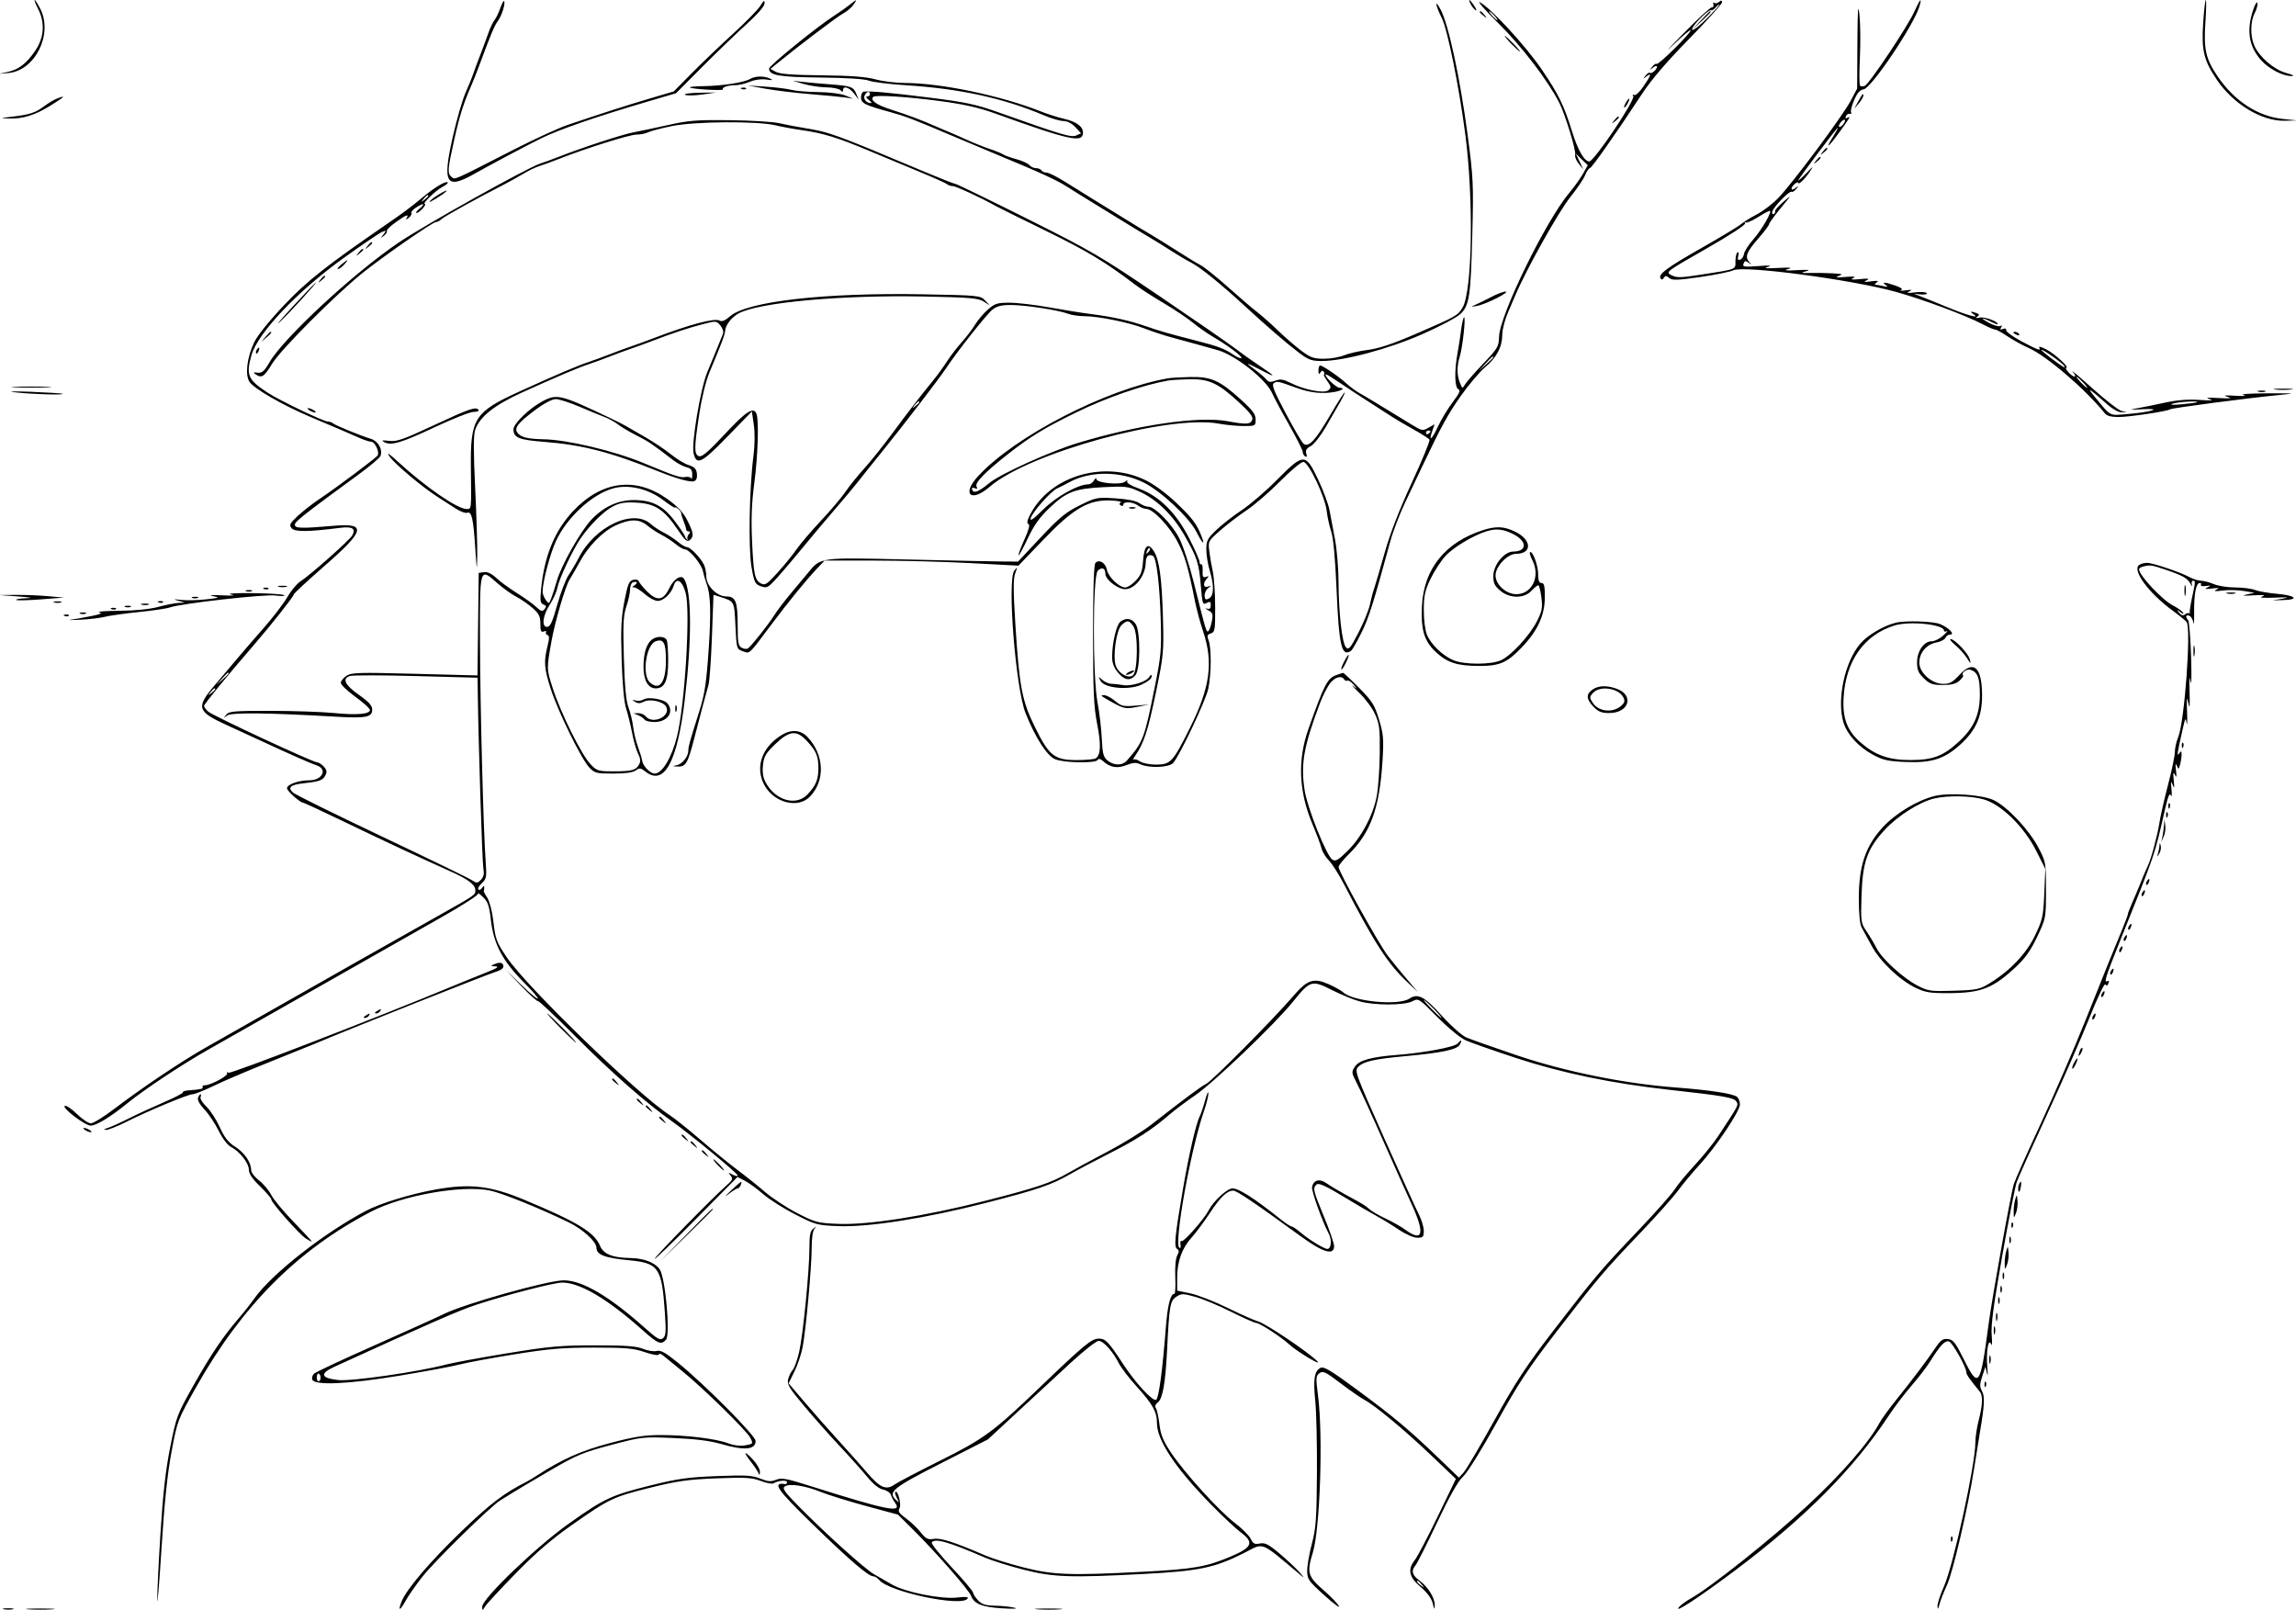 <svg xmlns="http://www.w3.org/2000/svg" width="1024" height="718" viewBox="0 0 1024 718" version="1.1">
	<path d="M 16.980 3.960 C 20.142 10.159, 19.708 16.731, 15.750 22.565 C 11.802 28.385, 8.358 31.030, 3.315 32.114 L -0.500 32.934 3.703 32.568 C 15.634 31.531, 23.749 15.269, 17.980 3.960 C 16.868 1.782, 15.734 0, 15.459 0 C 15.184 0, 15.868 1.782, 16.980 3.960 M 223.069 3.775 C 222.346 5.824, 221.197 8.175, 220.515 9 C 219.834 9.825, 218.573 12.525, 217.714 15 C 216.855 17.475, 215.184 21.975, 214.001 25 C 212.818 28.025, 211.488 31.625, 211.046 33 C 210.604 34.375, 209.075 38.115, 207.648 41.312 C 206.222 44.509, 203.605 53.588, 201.833 61.487 C 197.261 81.867, 198.935 84.650, 211.500 77.556 C 219.323 73.140, 233.968 65.357, 241.340 61.699 C 249.023 57.885, 266.061 51.997, 288.500 45.401 L 301.500 41.579 313 30.019 C 319.325 23.661, 328.215 15.093, 332.755 10.980 C 337.876 6.339, 341.007 2.741, 341.001 1.500 C 340.994 -0.126, 340.644 0.072, 339.127 2.559 C 338.101 4.241, 332.606 9.866, 326.916 15.059 C 321.226 20.251, 312.954 28.162, 308.535 32.637 L 300.500 40.775 290 43.874 C 279.692 46.916, 267.758 50.752, 253.120 55.728 C 249.061 57.108, 238.261 62.063, 229.120 66.740 C 201.477 80.881, 202.974 80.223, 201.408 78.924 C 199.487 77.330, 199.603 75.711, 202.605 62.213 C 204.981 51.531, 206.771 45.908, 210.472 37.500 C 211.199 35.850, 212.790 31.800, 214.010 28.500 C 219.002 14.987, 220.518 11.392, 222.150 9.203 C 223.846 6.927, 225.563 1.230, 224.787 0.454 C 224.565 0.232, 223.792 1.726, 223.069 3.775 M 379 2.099 C 377.625 3.214, 374.616 5.336, 372.314 6.813 C 364.455 11.858, 343 29.267, 343 30.600 C 343 33.615, 347.434 34.381, 366 34.574 C 377.495 34.694, 385.636 35.217, 387.500 35.956 C 389.150 36.610, 396.575 37.532, 404 38.005 C 428.129 39.542, 447.614 43.785, 465.500 51.399 C 468.800 52.803, 472.759 53.963, 474.298 53.976 C 476.038 53.991, 478.051 55.031, 479.623 56.727 L 482.150 59.454 479.986 60.420 C 477.756 61.415, 473.606 60.178, 445 49.997 C 435.289 46.540, 430.545 45.534, 414.500 43.525 C 396.829 41.313, 388.300 40.538, 385.250 40.866 C 384.563 40.940, 384 42.081, 384 43.402 C 384 46.051, 385.575 46.848, 397 49.980 C 403.937 51.882, 407.234 53.142, 424.500 60.490 C 430.550 63.065, 439.325 66.753, 444 68.685 C 463.713 76.834, 471.278 80.294, 475.969 83.308 C 478.702 85.063, 483.907 88.300, 487.537 90.500 C 491.166 92.700, 497.023 96.300, 500.552 98.500 C 504.081 100.700, 509.272 103.850, 512.086 105.500 C 514.901 107.150, 519.521 110.009, 522.352 111.854 C 525.183 113.699, 529.199 116.077, 531.276 117.138 C 535.325 119.207, 544.445 126.585, 555.101 136.412 C 564.804 145.360, 573.664 153.003, 579.260 157.250 C 583.527 160.489, 584.923 161, 589.493 161 C 599.322 161, 619.370 155.637, 634.500 148.960 C 642.200 145.561, 649.788 141.534, 651.363 140.009 C 655.337 136.160, 655.925 132.199, 656.637 104.500 C 657.214 82.054, 657.078 79.172, 654.529 60 C 651.159 34.647, 646.037 10.874, 642.540 4.349 C 639.733 -0.889, 640.128 2.238, 643.002 8 C 645.588 13.185, 650.600 37.886, 653.473 59.601 C 657.302 88.543, 656.669 129.845, 652.283 137.187 C 650.156 140.749, 649.516 141.108, 631.182 149.023 C 621.027 153.407, 614.863 155.456, 609.980 156.069 C 606.194 156.544, 601.444 157.623, 599.426 158.467 C 597.407 159.310, 593.370 160, 590.454 160 C 585.920 160, 584.455 159.477, 580.327 156.385 C 577.672 154.397, 573.025 150.371, 570 147.439 C 566.975 144.507, 562.847 140.846, 560.827 139.304 C 558.807 137.762, 552.957 132.754, 547.827 128.176 C 542.697 123.597, 537.150 119.146, 535.500 118.283 C 533.850 117.421, 529.275 114.642, 525.334 112.107 C 521.392 109.573, 515.873 106.150, 513.068 104.500 C 510.263 102.850, 505.081 99.700, 501.552 97.500 C 498.023 95.300, 492.176 91.700, 488.559 89.500 C 484.941 87.300, 478.962 83.588, 475.271 81.250 C 471.580 78.912, 467.786 77, 466.839 77 C 465.893 77, 464.840 76.550, 464.500 76 C 464.160 75.450, 463.064 75, 462.063 75 C 461.063 75, 459.731 74.381, 459.103 73.625 C 458.476 72.868, 455.833 71.673, 453.231 70.969 C 450.629 70.266, 448.039 69.339, 447.475 68.910 C 446.912 68.480, 444.212 67.376, 441.475 66.456 C 438.739 65.535, 434.025 63.649, 431 62.263 C 427.975 60.878, 424.600 59.398, 423.500 58.974 C 422.400 58.551, 419.700 57.403, 417.500 56.425 C 411.283 53.660, 405.144 51.353, 397.271 48.823 C 390.827 46.752, 387.970 44.697, 389.462 43.205 C 390.432 42.235, 404.570 43.118, 419.177 45.062 C 429.805 46.476, 436.563 47.992, 443.677 50.558 C 477.167 62.639, 483 63.911, 483 59.136 C 483 56.394, 480.048 54.253, 474.487 52.960 C 471.744 52.323, 467.250 50.904, 464.500 49.808 C 446.567 42.661, 419.665 37.018, 403.460 37.005 C 399.588 37.002, 393.738 36.275, 390.460 35.388 C 386.181 34.231, 379.425 33.725, 366.500 33.592 C 353.617 33.460, 347.805 33.025, 346.056 32.064 L 343.611 30.722 346.556 28.320 C 356.510 20.200, 373.592 7.268, 376.072 5.975 C 377.680 5.137, 379.697 3.449, 380.555 2.225 C 382.456 -0.490, 382.216 -0.509, 379 2.099 M 655.970 1.944 C 656.543 3.014, 657.505 4.194, 658.109 4.567 C 658.713 4.941, 658.434 4.066, 657.489 2.623 C 655.487 -0.432, 654.451 -0.895, 655.970 1.944 M 668.518 10.632 C 678.726 20.701, 690.330 35.877, 695.422 45.818 C 698.003 50.857, 703.037 67.300, 702.519 69 C 702.267 69.825, 702.974 71.625, 704.091 73 L 706.120 75.500 704.457 72 L 702.793 68.500 705.467 71.094 L 708.142 73.687 706.003 77.494 C 704.827 79.588, 702.081 83.417, 699.901 86.003 C 689.390 98.468, 668.803 140.639, 668.565 150.193 C 668.456 154.575, 667.986 155.372, 661.474 162.211 C 657.638 166.239, 653.983 170.427, 653.352 171.517 C 652.257 173.409, 652.153 173.370, 651.102 170.685 C 649.717 167.148, 649.703 163.471, 651.055 158.993 C 652.351 154.703, 653.827 140.989, 652.934 141.541 C 652.577 141.761, 651.992 144.317, 651.632 147.221 C 651.273 150.124, 650.560 154.750, 650.049 157.500 C 648.584 165.379, 648.761 172.971, 650.425 173.610 C 651.505 174.024, 650.897 175.411, 647.918 179.328 C 645.755 182.173, 642.786 187.085, 641.320 190.244 C 638.570 196.169, 636.978 197.371, 638.799 192.147 L 639.829 189.191 637.110 190.752 C 634.527 192.234, 634.151 192.167, 629.642 189.406 C 612.902 179.160, 609.184 176.915, 606.500 175.433 C 604.850 174.522, 602.150 172.538, 600.500 171.025 C 597.100 167.908, 589.925 163, 588.768 163 C 588.346 163, 588.007 164.012, 588.015 165.250 C 588.026 166.893, 588.262 167.134, 588.890 166.143 C 589.490 165.197, 589.957 165.122, 590.434 165.893 C 590.810 166.502, 590.836 167, 590.491 167 C 590.146 167, 590.789 168.299, 591.920 169.888 C 593.743 172.448, 593.804 172.918, 592.453 174.039 C 590.573 175.600, 581.683 173.871, 575.526 170.747 C 572.345 169.133, 571.005 168.937, 568.814 169.764 C 566.645 170.583, 565.809 170.472, 564.788 169.232 C 564.080 168.371, 561.700 166.334, 559.500 164.706 C 554.919 161.316, 555.371 161.403, 563 165.376 C 569.457 168.739, 568.940 167.886, 561.558 163 C 558.650 161.075, 553.780 157.607, 550.736 155.293 C 547.692 152.979, 532.545 142.512, 517.075 132.033 C 490.949 114.336, 486.745 111.879, 457.980 97.490 C 440.948 88.971, 426.594 82, 426.082 82 C 425.570 82, 419.380 79.572, 412.326 76.606 C 371.722 59.528, 370.055 58.922, 358.500 57.051 C 355.200 56.517, 350.250 55.566, 347.500 54.938 C 344.750 54.310, 334.850 53.706, 325.500 53.595 C 310.813 53.421, 307.071 53.714, 298 55.747 C 292.225 57.041, 285.250 58.518, 282.500 59.029 C 277.585 59.943, 259.809 65.762, 249 69.996 C 245.975 71.180, 242.304 72.523, 240.841 72.979 C 235.435 74.665, 189.117 100.525, 177.886 108.128 C 157.738 121.767, 126.571 150.625, 120.245 161.500 C 117.869 165.584, 116.893 166.446, 114.918 166.205 C 112.995 165.971, 112.807 166.121, 114 166.940 C 116.700 168.793, 117.808 168.077, 121.404 162.159 C 125.157 155.980, 149.172 131.864, 161.532 121.861 C 170.396 114.688, 193.006 99, 194.481 99 C 195.096 99, 196.156 98.444, 196.836 97.764 C 197.974 96.626, 212.536 88.559, 224.500 82.438 C 227.250 81.031, 231.300 78.784, 233.500 77.445 C 235.700 76.106, 238.850 74.593, 240.500 74.084 C 242.150 73.575, 245.975 72.180, 249 70.984 C 260.947 66.261, 280.676 60.052, 283.816 60.027 C 285.639 60.012, 287.940 59.567, 288.928 59.039 C 289.915 58.510, 294.723 57.249, 299.612 56.237 C 309.783 54.130, 338.109 53.930, 346 55.910 C 348.475 56.530, 353.650 57.481, 357.500 58.022 C 367.092 59.370, 373.465 61.321, 387.500 67.208 C 394.100 69.976, 404.450 74.288, 410.500 76.791 C 416.550 79.294, 421.927 81.715, 422.450 82.171 C 422.972 82.627, 424.121 83, 425.003 83 C 426.334 83, 438.511 88.661, 444 91.832 C 444.825 92.309, 454.881 97.286, 466.346 102.894 C 484.975 112.005, 493.143 116.936, 506.500 127.131 C 508.700 128.811, 514.325 132.436, 519 135.189 C 523.675 137.941, 529.525 141.859, 532 143.895 C 534.475 145.931, 538.525 148.772, 541 150.209 C 547.481 153.971, 554.274 159.059, 553.651 159.683 C 553.356 159.977, 551.852 159.365, 550.308 158.323 C 546.193 155.546, 543.452 154.493, 534 152.063 C 520.427 148.572, 517.879 147.842, 511 145.473 C 503.546 142.906, 496.141 141.272, 486.349 140.032 C 482.582 139.555, 474.325 138.231, 468 137.088 C 461.675 135.946, 453.703 135.009, 450.285 135.006 C 444.769 135.001, 443.676 135.346, 440.573 138.070 C 438.650 139.758, 436.079 142.796, 434.859 144.820 C 433.639 146.844, 430.968 150.352, 428.924 152.616 C 426.879 154.880, 423.938 158.705, 422.388 161.116 C 420.838 163.527, 418.204 167.178, 416.535 169.228 C 409.981 177.280, 405.628 182.918, 398.218 192.952 C 393.973 198.701, 388.217 205.901, 385.427 208.952 C 382.638 212.003, 378.921 216.612, 377.169 219.193 C 375.417 221.773, 370.468 227.623, 366.171 232.193 C 361.875 236.762, 356.958 242.525, 355.246 245 C 353.533 247.475, 349.725 252.156, 346.783 255.401 C 342.025 260.650, 341.202 261.179, 339.339 260.182 C 336.598 258.714, 336.064 256.067, 335.375 240.500 C 334.967 231.298, 335.267 224.006, 336.399 215.542 C 338.009 203.517, 338.522 187.524, 337.393 184.582 C 336.116 181.254, 332.876 183.320, 323.316 193.556 C 315.866 201.533, 313.035 203.951, 311.729 203.449 C 309.526 202.604, 309.551 199.818, 311.898 184.477 C 312.986 177.365, 314.846 169.807, 316.451 165.977 C 322.165 152.339, 323.253 149.431, 323.449 147.272 C 323.673 144.803, 326.406 141.388, 329.471 139.748 C 338.613 134.855, 375.026 131.526, 411.693 132.231 C 432.611 132.633, 436.267 132.936, 438.693 134.468 L 441.500 136.241 439.338 133.986 C 437.231 131.789, 436.524 131.719, 411.838 131.261 C 367.848 130.445, 333.184 134.387, 325.571 141.072 C 323.366 143.008, 321.979 143.568, 320.895 142.961 C 318.655 141.707, 307.223 144.789, 291 151.018 C 287.975 152.180, 283.700 153.735, 281.500 154.474 C 279.300 155.214, 275.025 156.789, 272 157.974 C 268.975 159.160, 264.700 160.726, 262.500 161.453 C 257.563 163.086, 248.302 167.032, 232 174.449 C 211.495 183.778, 209.750 186.505, 210.012 208.825 C 210.235 227.879, 210.330 227, 208.044 227 C 204.015 227, 189.821 217.236, 177.756 206.164 C 173.279 202.055, 172.197 201.376, 173.816 203.688 C 176.175 207.058, 188.726 217.555, 195.485 221.811 C 197.693 223.202, 201.175 225.441, 203.223 226.787 C 205.271 228.133, 207.592 228.987, 208.381 228.684 C 210.348 227.929, 211.100 231.244, 211.970 244.500 C 212.660 254.998, 212.700 255.147, 212.846 247.762 C 212.931 243.506, 212.511 229.905, 211.914 217.536 C 211.127 201.226, 211.131 194.134, 211.927 191.720 C 213.842 185.918, 220.502 180.624, 233 174.970 C 248.750 167.844, 257.763 164.020, 262.500 162.453 C 264.700 161.726, 268.975 160.160, 272 158.974 C 275.025 157.789, 279.300 156.214, 281.500 155.474 C 283.700 154.735, 287.975 153.180, 291 152.018 C 299.946 148.583, 307.115 146.207, 313.500 144.559 C 319.363 143.047, 319.541 143.061, 321.294 145.171 C 322.324 146.410, 322.804 148.005, 322.422 148.915 C 322.056 149.787, 320.949 152.525, 319.961 155 C 318.973 157.475, 316.936 162.425, 315.435 166 C 312.423 173.172, 308.266 197.940, 309.349 202.256 C 310.708 207.668, 312.859 206.597, 324.350 194.789 L 335.336 183.500 336.198 189.500 C 336.725 193.173, 336.659 198.579, 336.026 203.440 C 334.188 217.553, 333.724 244.732, 335.180 252.980 C 336.387 259.817, 336.747 260.546, 339.374 261.466 C 342.048 262.403, 342.555 262.134, 346.656 257.605 C 349.080 254.927, 354.087 249.029, 357.782 244.498 C 361.477 239.967, 367.974 232.237, 372.220 227.321 C 376.465 222.404, 381.190 216.759, 382.720 214.777 C 384.249 212.794, 388.906 206.971, 393.070 201.836 C 402.634 190.040, 418.713 169.089, 422.030 164.100 C 427.094 156.483, 440.079 140.083, 442.641 138.068 C 444.598 136.528, 446.704 136.004, 450.885 136.017 C 457.296 136.037, 472.127 138.313, 476.315 139.920 C 477.863 140.514, 481.076 141, 483.455 141 C 489.819 141, 503.631 143.814, 510.500 146.510 C 513.800 147.806, 519.200 149.586, 522.500 150.467 C 525.800 151.348, 530.750 152.701, 533.500 153.474 C 536.250 154.246, 540.525 155.442, 543 156.131 C 550.978 158.351, 564.853 169.330, 567.421 175.454 C 568.124 177.129, 571.466 183.371, 574.849 189.325 C 578.232 195.279, 581 200.765, 581 201.516 C 581 202.267, 581.498 203.190, 582.107 203.566 C 582.837 204.017, 583.004 203.587, 582.595 202.301 C 582.141 200.868, 582.664 199.982, 584.568 198.964 C 585.993 198.201, 588.989 194.410, 591.227 190.539 C 593.464 186.667, 596.396 181.587, 597.742 179.250 C 599.089 176.912, 599.964 175, 599.687 175 C 599.410 175, 596.433 179.706, 593.071 185.458 C 586.600 196.529, 583.578 199.724, 581.337 197.865 C 580.622 197.271, 577.051 191.156, 573.400 184.275 C 568.134 174.348, 567.046 171.579, 568.132 170.869 C 569.627 169.891, 569.768 169.921, 578.500 173.072 C 584.441 175.216, 589.901 175.772, 595.283 174.781 C 598.706 174.150, 600.019 173.020, 597.417 172.945 C 595.742 172.896, 589.847 167, 591.473 167 C 591.817 167, 594.663 168.752, 597.799 170.893 C 600.934 173.034, 606.875 176.928, 611 179.546 C 615.125 182.165, 619.625 185.060, 621 185.980 C 622.375 186.901, 626.533 189.343, 630.241 191.408 C 633.949 193.473, 637.237 195.574, 637.548 196.078 C 637.860 196.582, 634.313 205.208, 629.666 215.247 C 624.086 227.304, 619.975 237.913, 617.556 246.500 C 615.541 253.650, 613.424 260.850, 612.851 262.500 C 612.277 264.150, 611.415 267.411, 610.935 269.747 C 610.455 272.083, 608.188 277.632, 605.899 282.079 C 602.345 288.981, 601.532 289.961, 600.346 288.775 C 598.570 286.998, 597.027 273.612, 596.973 259.500 C 596.949 253.450, 596.237 244.900, 595.390 240.500 C 594.543 236.100, 593.450 230.290, 592.960 227.589 C 592.470 224.889, 590.179 218.701, 587.869 213.839 C 582.232 201.977, 581.448 201.986, 569.479 214.052 C 564.541 219.031, 557.456 225.120, 553.735 227.583 C 550.015 230.046, 544.952 233.996, 542.485 236.360 C 538.490 240.188, 538.001 241.140, 538.011 245.079 C 538.017 247.510, 538.692 251.709, 539.511 254.409 C 541.551 261.133, 541.440 265.694, 539.207 266.889 C 537.760 267.664, 537.384 267.444, 537.256 265.749 C 537.169 264.594, 537.863 263.052, 538.799 262.322 C 540.391 261.080, 540.388 261.034, 538.750 261.605 C 536.677 262.327, 536.361 260.088, 538.250 258.053 C 539.267 256.957, 539.194 256.813, 537.856 257.281 C 536.527 257.746, 536.242 257.216, 536.369 254.515 C 536.456 252.678, 536.183 251.387, 535.763 251.646 C 535.343 251.906, 535 251.444, 535 250.619 C 535 249.795, 532.910 245.032, 530.356 240.035 C 524.559 228.694, 516.983 221.195, 508.021 217.927 C 504.242 216.549, 502.286 215.333, 502.711 214.623 C 503.081 214.005, 502.646 214.098, 501.745 214.829 C 499.768 216.431, 489.018 215.426, 488.970 213.635 C 488.953 213.011, 488.481 213.287, 487.920 214.250 C 487.359 215.213, 486.239 216, 485.430 216 C 480.880 216, 471.131 221.425, 465.298 227.203 C 460.935 231.525, 459.267 232.693, 459.673 231.143 C 460.379 228.444, 468.573 219.178, 471.425 217.854 C 472.566 217.325, 475.075 216.042, 477 215.005 C 486.372 209.955, 499.778 210.050, 510.166 215.241 C 517.853 219.082, 530.362 230.807, 533.609 237.214 C 536.198 242.325, 537.572 243.636, 535.997 239.493 C 533.831 233.794, 531.796 231.060, 524.709 224.329 C 520.191 220.037, 514.752 216.033, 510.881 214.150 C 492.345 205.133, 468.332 212.261, 459.500 229.402 C 458.115 232.090, 457.858 233.410, 458.663 233.696 C 459.444 233.973, 458.851 236.258, 456.854 240.662 C 455.220 244.267, 454.062 247.395, 454.281 247.614 C 454.500 247.833, 456.347 244.459, 458.385 240.115 C 461.086 234.359, 463.662 230.719, 467.888 226.688 C 475.604 219.329, 479.216 217.924, 492.115 217.269 C 502 216.767, 503.115 216.906, 508.333 219.295 C 516.008 222.809, 523.128 229.779, 528.327 238.869 C 533.936 248.676, 534.751 251.211, 535.582 261.463 C 536.220 269.317, 536.403 269.854, 538.135 268.928 C 539.667 268.108, 540 268.288, 540 269.933 C 540 271.365, 539.501 271.795, 538.250 271.438 C 537.288 271.163, 537.547 271.486, 538.826 272.156 C 540.826 273.203, 541.061 273.873, 540.498 276.937 C 540.139 278.897, 539.462 280.895, 538.995 281.377 C 538.081 282.321, 537.971 281.960, 532.477 260 C 530.404 251.713, 527.536 243.035, 525.784 239.748 C 522.430 233.453, 515.090 226, 512.245 226 C 511.255 226, 509.407 225.273, 508.138 224.384 C 506.658 223.347, 502.807 222.579, 497.395 222.242 C 489.214 221.731, 488.737 221.826, 481.537 225.384 C 475.333 228.451, 472.468 230.810, 464.082 239.757 L 454.049 250.462 446.775 250.411 C 442.774 250.384, 423.748 249.986, 404.496 249.527 C 365.391 248.596, 366.052 248.507, 360.389 255.448 C 358.800 257.396, 355.310 261.579, 352.632 264.744 C 349.955 267.910, 346.627 272.300, 345.236 274.500 C 342.537 278.771, 335.160 288.052, 333.568 289.180 C 333.040 289.554, 331.796 289.426, 330.804 288.895 C 329.270 288.074, 329 286.579, 329 278.899 C 329 268.241, 328.112 266, 323.888 266 C 319.707 266, 315 261.240, 315 257.011 C 315 255.283, 314.495 252.886, 313.878 251.684 C 312.264 248.542, 307.837 244, 306.390 244 C 305.710 244, 303.881 242.938, 302.327 241.641 C 300.772 240.343, 297.925 238.490, 296 237.524 C 294.075 236.557, 291.516 234.867, 290.312 233.767 C 282.520 226.648, 265.304 234.683, 258.102 248.800 C 256.956 251.046, 254.953 254.454, 253.650 256.374 C 252.347 258.294, 250.043 264.298, 248.530 269.718 C 246.355 277.504, 245.401 279.571, 243.984 279.571 C 241.391 279.571, 242.104 274.311, 245.365 269.384 C 246.790 267.230, 248.262 263.900, 248.636 261.984 C 249.423 257.951, 255.574 244.940, 259.062 239.930 C 263.232 233.940, 269.371 227.901, 273.413 225.814 C 276.515 224.212, 278.733 223.872, 284.107 224.176 C 292.233 224.635, 296.276 227.334, 302.351 236.358 C 305.467 240.986, 306.468 241.856, 307.601 240.916 C 309.563 239.288, 309.363 237.649, 306.514 232.027 C 304.716 228.479, 302.253 225.854, 297.616 222.545 C 283.534 212.497, 268.439 214.400, 255.709 227.829 C 247.445 236.546, 242.764 247.900, 241.321 262.727 C 240.810 267.974, 240.977 269.054, 242.383 269.594 C 243.700 270.099, 243.803 270.533, 242.871 271.656 C 241.871 272.860, 241.294 272.706, 239.095 270.646 C 237.668 269.309, 233.800 266.533, 230.500 264.477 C 227.200 262.422, 223.089 259.411, 221.365 257.786 C 219.297 255.836, 217.426 254.945, 215.865 255.165 L 213.500 255.500 213.231 278.368 L 212.962 301.236 184.986 300.500 C 159.940 299.840, 156.748 299.935, 154.505 301.405 C 153.127 302.307, 152 303.722, 152 304.547 C 152 305.373, 154.925 308.170, 158.500 310.763 C 162.075 313.355, 165 315.994, 165 316.627 C 165 318.502, 159.126 319.006, 149 317.999 C 143.775 317.479, 131.118 317.042, 120.872 317.027 C 104.302 317.003, 102.093 317.193, 100.872 318.750 C 99.624 320.341, 99.661 320.374, 101.274 319.107 C 103.078 317.692, 119.523 317.867, 149.639 319.623 C 163.187 320.413, 166 319.879, 166 316.515 C 166 314.662, 164.545 313.043, 160 309.838 C 153.738 305.421, 152.449 302.627, 156.135 301.457 C 157.309 301.085, 170.584 301.109, 185.635 301.513 L 213 302.246 213.086 308.873 C 213.377 331.402, 215.046 384.082, 215.563 387.088 C 216.020 389.743, 215.738 391.119, 214.478 392.379 C 212.903 393.954, 212.589 393.961, 210.313 392.470 C 208.960 391.583, 190.962 382.848, 170.319 373.059 C 149.675 363.270, 131.883 354.488, 130.780 353.543 C 128.151 351.293, 129.516 349.979, 135.129 349.359 C 142.490 348.545, 143.901 348.054, 145.051 345.905 C 145.933 344.258, 145.804 343.441, 144.425 341.917 C 143.471 340.863, 142.150 340, 141.491 340 C 139.583 340, 94.849 319.174, 92.827 317.344 C 91.822 316.434, 91 315.294, 91 314.810 C 91 314.023, 101.557 301.124, 113.353 287.500 C 120.817 278.879, 131 265.984, 131 265.153 C 131 264.714, 137.077 259.061, 144.503 252.589 C 162.827 236.621, 163.691 233.223, 149.109 234.474 C 134.268 235.747, 131.500 235.673, 131.500 234 C 131.500 232.624, 135.541 229.444, 160.486 211.191 C 165.228 207.720, 169.377 204.180, 169.706 203.324 C 170.779 200.527, 168.661 196.712, 165.500 195.749 C 160.859 194.334, 149.611 189.736, 148.550 188.820 C 148.027 188.369, 146.963 188, 146.185 188 C 144.327 188, 124.623 178.558, 119.500 175.213 C 110.556 169.372, 109.664 167.354, 112.116 158.519 C 114.875 148.582, 132.747 129.765, 153.672 114.768 C 161.846 108.909, 169.426 103.781, 170.517 103.371 C 172.348 102.683, 172.385 102.774, 171 104.563 C 169.614 106.353, 169.632 106.396, 171.239 105.137 C 172.195 104.387, 172.772 103.440, 172.521 103.033 C 172.269 102.626, 174.035 100.877, 176.445 99.147 C 181.115 95.793, 182.582 95.228, 181.367 97.250 C 180.851 98.110, 181.141 98.074, 182.297 97.137 C 183.222 96.387, 183.762 95.424, 183.498 94.996 C 183.233 94.569, 184.122 93.495, 185.473 92.609 C 188.888 90.372, 189.996 90.654, 187.139 93.033 C 185.841 94.115, 185.209 95, 185.734 95 C 186.260 95, 187.505 94.100, 188.500 93 C 189.495 91.900, 189.931 91, 189.468 91 C 188.060 91, 194.306 84.923, 197.343 83.337 C 198.907 82.521, 199.961 81.628, 199.686 81.353 C 198.871 80.538, 193.863 83.535, 188.299 88.169 C 183.331 92.306, 180.054 94.752, 172.781 99.757 C 145.549 118.496, 137.102 125.151, 126.834 135.954 C 120.375 142.749, 114.932 149.484, 113.449 152.514 C 110.173 159.211, 109.197 167.125, 111.259 170.272 C 113.271 173.343, 126.061 180.713, 138.524 185.983 C 144.011 188.303, 150.075 190.866, 152 191.678 C 153.925 192.491, 157.425 194.021, 159.777 195.078 C 162.129 196.135, 164.728 197, 165.552 197 C 167.188 197, 169.365 201.600, 168.439 203.099 C 167.721 204.261, 150.542 217.132, 142.543 222.501 C 139.267 224.701, 134.816 228.178, 132.653 230.229 C 129.218 233.485, 128.892 234.165, 130.078 235.594 C 131.469 237.270, 137.247 237.221, 151.620 235.414 C 157.165 234.717, 158.771 235.691, 157.131 238.755 C 156.038 240.798, 138.264 256.566, 133.961 259.309 C 132.401 260.304, 129.780 263.454, 128.137 266.309 C 126.494 269.164, 121.854 275.245, 117.825 279.822 C 113.796 284.399, 108.475 290.553, 106 293.497 C 103.525 296.441, 98.912 301.896, 95.750 305.620 C 87.328 315.535, 87.858 317.314, 101.032 323.320 C 105.139 325.192, 111.425 328.082, 115 329.742 C 128.845 336.168, 138.629 340.499, 141.273 341.370 C 146.196 342.993, 143.745 348, 138.027 348 C 133.179 348, 128 349.832, 128 351.547 C 128 352.764, 133.881 358, 135.248 358 C 135.556 358, 142.713 361.315, 151.154 365.367 C 173.753 376.216, 184.867 381.409, 200.918 388.617 C 208.850 392.179, 212 394.577, 212 397.050 C 212 399.172, 212.344 398.936, 195 408.694 C 170.905 422.248, 142.312 438.435, 121.500 450.300 C 109.950 456.885, 96.450 464.556, 91.500 467.347 C 81.092 473.215, 63.239 485.189, 51 494.510 C 46.325 498.070, 41.617 500.987, 40.538 500.992 C 39.459 500.996, 36.689 499.148, 34.383 496.885 C 32.077 494.622, 29.632 492.956, 28.949 493.184 C 27.148 493.784, 37.852 502, 40.435 502 C 42.994 502, 49.322 498.129, 57.014 491.857 C 64.229 485.974, 81.193 474.725, 92.500 468.325 C 116.891 454.519, 168.253 425.368, 174 422.068 C 177.575 420.015, 187.996 414.099, 197.157 408.922 C 206.318 403.744, 213.570 399.056, 213.271 398.504 C 212.973 397.952, 213.927 398.647, 215.390 400.049 C 217.583 402.149, 218.201 403.909, 218.897 410.049 C 220.149 421.088, 224.046 428.457, 233.878 438.376 C 242.462 447.038, 241.544 447.931, 232.750 439.473 L 225.500 432.500 232.425 439.701 C 236.233 443.662, 239.638 446.724, 239.991 446.506 C 240.343 446.288, 248.027 453.545, 257.066 462.632 C 272.592 478.242, 288.243 492, 299.527 499.956 C 307.570 505.627, 329 523.259, 329 524.206 C 329 524.681, 327.988 524.531, 326.750 523.871 C 324.725 522.792, 324.634 522.836, 325.845 524.303 C 327.012 525.718, 326.765 526.304, 323.987 528.717 C 318.180 533.761, 292.019 560.482, 292.010 561.378 C 292.004 561.861, 300.307 553.853, 310.459 543.581 L 328.918 524.906 332.209 526.602 C 334.019 527.535, 337.674 530.196, 340.331 532.516 C 342.988 534.836, 349.414 538.916, 354.611 541.583 C 363.686 546.240, 364.447 546.447, 373.857 546.825 C 387.298 547.365, 412.683 543.377, 439.550 536.506 C 462.952 530.520, 468.733 528.544, 477.500 523.533 C 480.800 521.647, 488.737 517.456, 495.137 514.220 C 506.813 508.317, 513.965 503.678, 521.602 497.057 C 523.858 495.100, 528.989 491.250, 533.004 488.500 C 541.438 482.723, 568.639 456.693, 576.699 446.686 C 584.334 437.207, 585.056 436.994, 594.096 441.558 C 598.168 443.614, 603.750 445.899, 606.500 446.636 C 613.230 448.440, 626.330 448.398, 629.882 446.561 C 632.645 445.132, 632.725 445.182, 641.083 453.609 C 645.831 458.397, 651.335 462.915, 653.710 463.975 C 656.026 465.007, 666.151 468.558, 676.210 471.866 C 696.498 478.536, 718.952 483.192, 744.500 486.026 C 768.568 488.696, 773.289 489.510, 774.337 491.173 C 775.437 492.917, 775.680 492.446, 766.438 506.480 C 764.272 509.769, 759.560 515.619, 755.967 519.480 C 752.374 523.341, 748.273 528.300, 746.854 530.500 C 745.434 532.700, 738.249 540.812, 730.887 548.526 C 714.139 566.072, 711.493 569.190, 693.077 593.080 C 680.713 609.118, 676.076 616.158, 666.452 633.500 C 660.042 645.050, 653.870 655.507, 652.735 656.739 L 650.673 658.977 641.585 650.239 C 628.489 637.645, 621.332 631.654, 605.098 619.699 C 593.278 610.993, 590.368 609.268, 588.860 610.075 C 586.172 611.514, 585.614 615.180, 586.612 624.869 C 587.100 629.616, 587.431 644.075, 587.347 657 C 587.215 677.353, 586.913 681.563, 585.097 688.438 C 583.944 692.804, 583 698.214, 583 700.460 C 583 704.277, 583.497 704.993, 590.635 711.458 C 594.834 715.261, 597.761 717.421, 597.138 716.258 C 596.515 715.094, 593.305 711.793, 590.003 708.921 C 583.261 703.057, 582.779 701.284, 585.512 692.409 C 588.736 681.940, 590.127 640.427, 587.850 622.664 C 586.795 614.445, 586.848 613.585, 588.473 612.396 C 590.024 611.262, 591.207 611.829, 597.874 616.899 C 602.068 620.089, 606.850 623.409, 608.500 624.278 C 613.234 626.769, 626.522 637.821, 638.406 649.153 L 649.313 659.552 641.224 676.282 C 636.775 685.483, 632.205 694.195, 631.068 695.641 C 627.658 699.975, 628.348 703.287, 633.596 707.773 C 636.598 710.339, 638.470 712.880, 638.993 715.100 C 639.651 717.890, 639.813 718.051, 639.894 716 C 640.021 712.768, 636.938 707.753, 633.060 704.886 C 629.738 702.430, 629.257 700.538, 631.332 698.079 C 632.065 697.210, 636.392 688.625, 640.948 679 C 646.618 667.022, 650.275 660.553, 652.537 658.500 C 654.457 656.756, 660.707 646.708, 667.465 634.500 C 677.116 617.067, 681.634 610.202, 694.069 594.080 C 712.472 570.220, 715.226 566.970, 731.396 550.034 C 738.490 542.605, 746.127 534.045, 748.369 531.013 C 750.611 527.981, 754.983 522.737, 758.084 519.361 C 765.376 511.424, 776 495.529, 776 492.557 C 776 491.285, 775.420 489.764, 774.711 489.175 C 772.971 487.731, 762.559 486.147, 747.055 484.967 C 724.205 483.228, 697.953 477.898, 676.500 470.641 C 666.050 467.106, 655.907 463.524, 653.959 462.681 C 652.009 461.837, 647.144 457.521, 643.127 453.072 C 635.246 444.345, 632.405 442.849, 628.528 445.390 C 623.662 448.578, 603.617 446.678, 599.113 442.602 C 598.186 441.763, 595.284 440.128, 592.664 438.970 C 585.857 435.959, 583.098 436.878, 576.748 444.271 C 568.052 454.398, 540.678 482.006, 538 483.350 C 535.604 484.553, 528.606 489.751, 513.500 501.546 C 509.650 504.552, 500.875 509.968, 494 513.581 C 487.125 517.195, 479.250 521.461, 476.500 523.062 C 468.918 527.476, 462.523 529.630, 439.550 535.506 C 412.713 542.370, 387.296 546.365, 373.889 545.827 C 364.683 545.457, 363.640 545.185, 355.637 541.070 C 350.968 538.670, 344.474 534.410, 341.206 531.603 C 337.937 528.796, 332.391 524.364, 328.881 521.752 C 325.372 519.141, 318 513.133, 312.500 508.401 C 307 503.668, 300.779 498.690, 298.675 497.338 C 284.612 488.301, 234.987 440.235, 226.055 427 C 221.334 420.004, 220.968 419.002, 219.950 410.297 C 219.487 406.335, 218.296 401.855, 217.304 400.341 C 216.312 398.827, 215.613 397.456, 215.750 397.294 C 215.887 397.132, 215.993 396.438, 215.985 395.750 C 215.974 394.903, 215.669 394.975, 215.039 395.971 C 214.527 396.780, 213.780 397.113, 213.377 396.710 C 212.975 396.308, 213.660 395.034, 214.900 393.878 C 216.949 391.969, 217.107 391.125, 216.625 384.639 C 215.587 370.664, 214.144 315.037, 214.073 286.219 C 213.989 252.648, 213.867 253.068, 221.733 260.002 C 224.355 262.314, 228.175 265.062, 230.222 266.109 C 232.269 267.156, 235.532 269.406, 237.472 271.110 C 240.406 273.686, 241 274.881, 241 278.211 C 241 281.418, 241.309 282.096, 242.552 281.618 C 243.406 281.291, 243.853 281.429, 243.546 281.926 C 243.239 282.423, 243.516 283.005, 244.161 283.220 C 245.059 283.520, 245.060 284.704, 244.168 288.249 C 242.460 295.030, 242.702 298.165, 245.638 307.296 C 248.857 317.307, 259.248 338.485, 262.788 342.250 C 265.197 344.812, 265.929 345, 273.496 345 C 278.875 345, 282.264 344.528, 283.530 343.602 C 285.202 342.379, 285.747 342.442, 287.856 344.102 C 296.259 350.711, 302.137 339.833, 305.472 311.500 C 308.619 284.759, 308.485 263.639, 305.135 258.219 C 303.819 256.090, 300.510 258.141, 298.500 262.331 C 295.857 267.840, 293.060 268.263, 288.634 263.823 C 286.812 261.995, 285.137 259.949, 284.911 259.276 C 284.671 258.562, 283.606 258.286, 282.357 258.614 C 280.549 259.089, 279.940 260.588, 278.465 268.182 C 277.048 275.477, 276.818 280.444, 277.256 294.343 C 277.597 305.164, 278.332 313.162, 279.247 316 C 280.044 318.475, 281.252 323.407, 281.930 326.959 C 282.609 330.511, 283.816 334.678, 284.613 336.218 C 285.648 338.220, 285.775 339.552, 285.058 340.891 C 283.654 343.514, 281.866 344, 273.614 344 C 266.768 344, 266.231 343.831, 263.296 340.750 C 259.309 336.566, 250.057 317.930, 246.541 307 C 243.740 298.296, 243.744 298.420, 245.949 286 C 247.498 277.277, 252.139 261.464, 254.021 258.500 C 255.069 256.850, 257.096 253.322, 258.525 250.660 C 262.294 243.643, 268.763 237.041, 274.500 234.358 C 280.918 231.356, 285.076 231.357, 288.673 234.359 C 290.228 235.657, 293.075 237.520, 295 238.500 C 296.925 239.480, 299.772 241.343, 301.327 242.641 C 302.881 243.938, 304.747 245, 305.473 245 C 307.434 245, 312.890 251.628, 313.514 254.768 C 313.813 256.271, 314.567 258.850, 315.191 260.500 C 316.911 265.048, 317.167 273.013, 316.107 289 C 315.080 304.493, 314.311 309.586, 311.802 317.500 C 307.609 330.724, 307 332.900, 307 334.662 C 307 337.422, 304.324 340.797, 301.741 341.295 C 299.743 341.681, 299.785 341.742, 302.128 341.864 C 305.791 342.054, 306.717 340.542, 309.483 329.863 C 312.482 318.281, 314.837 309.436, 315.972 305.500 C 316.447 303.850, 317.145 294.119, 317.522 283.876 L 318.207 265.252 321.353 266.259 C 327.603 268.260, 327.466 267.995, 328 279.084 C 328.497 289.394, 328.518 289.465, 331.329 290.450 C 334.516 291.567, 333.658 292.373, 344.049 278.500 C 351.493 268.561, 359.371 258.891, 364.132 253.848 L 367.765 250 389.632 250 C 401.660 249.999, 421.113 250.510, 432.861 251.134 L 454.223 252.269 465.361 240.662 C 478.689 226.774, 485.436 222.829, 495.220 223.201 C 498.366 223.321, 500.456 223.718, 499.863 224.084 C 499.100 224.556, 499.108 224.949, 499.893 225.434 C 500.502 225.810, 501 225.641, 501 225.059 C 501 223.501, 505.314 223.770, 507.559 225.468 C 508.626 226.276, 510.298 226.951, 511.272 226.968 C 514.319 227.023, 521.627 234.758, 525.262 241.776 C 528.494 248.015, 529.930 252.956, 533.025 268.500 C 533.682 271.800, 535.295 277.729, 536.610 281.676 C 541.211 295.492, 539.701 306.563, 530.768 324.500 C 523.088 339.921, 522.093 341, 515.548 341 C 512.685 341, 509.527 340.357, 508.354 339.535 C 507.204 338.730, 505.888 338.392, 505.429 338.785 C 504.971 339.178, 505.376 338.375, 506.331 337 C 510.142 331.510, 512.023 325.756, 515.486 309 C 518.958 292.197, 519.085 290.863, 518.665 275.500 C 518.178 257.729, 517.038 249.514, 514.527 245.682 C 511.964 241.770, 510.289 243.323, 509.802 250.064 C 509.451 254.910, 508.844 256.554, 506.499 259.001 C 504.919 260.650, 502.845 262, 501.890 262 C 499.183 262, 494.320 257.348, 493.679 254.146 C 493.047 250.986, 490.299 249.300, 488.583 251.019 C 487.853 251.750, 487.500 262.106, 487.500 282.802 C 487.500 308.422, 487.802 315.052, 489.325 322.884 C 491.132 332.176, 490.935 336.784, 488.671 338.225 C 488.027 338.634, 484.304 338.976, 480.398 338.985 C 470.311 339.006, 467.959 337.186, 461.683 324.500 C 455.785 312.578, 454.611 306.437, 452.829 278.186 C 451.898 263.442, 451.886 258.118, 452.775 255.686 C 453.866 252.702, 453.840 252.627, 452.368 254.500 C 449.137 258.612, 452.959 306.920, 457.396 318.056 C 461.742 328.960, 466.951 337.082, 470.569 338.593 C 474.522 340.245, 488.574 340.498, 489.540 338.935 C 489.979 338.225, 490.756 338.374, 491.870 339.382 C 495.075 342.283, 498.260 342.851, 502.311 341.245 C 505.291 340.063, 506.663 339.981, 508.608 340.867 C 512.587 342.680, 521.418 342.308, 523.238 340.250 C 526.188 336.913, 537.749 312.474, 538.872 307.201 C 540.250 300.729, 540.343 289.033, 539.045 285.618 C 538.250 283.526, 538.417 283.002, 540.045 282.486 C 541.835 281.918, 541.996 280.922, 541.956 270.683 C 541.932 264.532, 541.463 257.475, 540.914 255 C 540.364 252.525, 539.659 248.441, 539.347 245.924 C 538.786 241.403, 538.843 241.292, 544.140 236.626 C 547.088 234.029, 552.425 229.943, 556 227.545 C 559.575 225.148, 566.315 219.319, 570.978 214.593 C 575.641 209.867, 580.274 206, 581.274 206 C 583.616 206, 591.020 221.594, 591.718 228 C 591.988 230.475, 592.878 234.525, 593.696 237 C 594.660 239.920, 595.493 248.804, 596.066 262.298 C 597.162 288.127, 598.334 293.169, 602.557 290.235 C 603.139 289.831, 605.264 286.125, 607.281 282 C 610.572 275.267, 612.440 269.337, 620.037 241.500 C 621.238 237.100, 624.249 229.225, 626.727 224 C 629.206 218.775, 632.513 211.800, 634.077 208.500 C 642.734 190.230, 645.714 184.774, 651.528 176.554 C 655.050 171.574, 659.910 165.835, 662.328 163.800 C 667.513 159.436, 670 154.711, 670 149.223 C 670 147.037, 671.140 142.605, 672.534 139.374 C 673.927 136.143, 675.449 132.600, 675.915 131.500 C 680.762 120.052, 695.171 94.328, 700.323 87.924 C 703.232 84.308, 706.205 79.920, 706.928 78.174 C 707.651 76.428, 708.606 75, 709.051 75 C 709.861 75, 720.527 59.819, 732.238 42 C 736.453 35.587, 743.278 27.604, 753.241 17.434 C 761.358 9.148, 768 1.780, 768 1.061 C 768 0.082, 767.664 0.034, 766.658 0.869 C 765.920 1.481, 764.982 1.649, 764.575 1.241 C 764.167 0.834, 763.983 1.175, 764.167 2 C 764.350 2.825, 764.017 3.414, 763.426 3.309 C 762.835 3.203, 756.985 8.601, 750.426 15.304 C 743.867 22.007, 741.987 24.129, 746.250 20.021 C 750.513 15.912, 754 13, 754 13.550 C 754 14.922, 739.529 29.196, 738.839 28.506 C 738.534 28.201, 737.658 28.750, 736.893 29.726 C 735.626 31.339, 735.659 31.376, 737.250 30.128 C 738.212 29.373, 739 29.205, 739 29.755 C 739 31.023, 736.487 33.154, 735.800 32.467 C 735.517 32.184, 734.658 32.750, 733.893 33.726 C 732.626 35.339, 732.659 35.376, 734.250 34.128 C 736.822 32.110, 736.394 33.567, 732.938 38.590 C 731.191 41.129, 729.406 42.751, 728.783 42.366 C 728.121 41.957, 727.978 42.155, 728.418 42.868 C 729.441 44.523, 710.972 71.988, 708.832 71.995 C 706.590 72.002, 703.712 66.988, 701.084 58.500 C 697.510 46.952, 695.090 42.010, 687.622 31.013 C 680.485 20.504, 664.690 3.348, 660 1.010 C 658.625 0.325, 662.458 4.655, 668.518 10.632 M 828.387 19.500 L 828.273 39.500 825.367 45 C 821.833 51.687, 799.505 81.664, 793.142 88.263 C 790.616 90.883, 786.289 94.194, 783.525 95.621 C 780.761 97.048, 777.600 99.005, 776.500 99.968 C 775.400 100.931, 767.616 105.629, 759.202 110.408 C 743.415 119.374, 739.450 122.300, 740.589 124.143 C 741.037 124.868, 741.508 124.797, 742.049 123.921 C 742.699 122.869, 743.148 122.878, 744.460 123.967 C 745.813 125.089, 748.048 125.021, 758.287 123.545 C 765.004 122.576, 771.678 121.222, 773.118 120.534 C 777.760 118.319, 825.427 124.634, 845.304 130.099 C 857.274 133.389, 876.529 140.557, 884.147 144.559 C 886.703 145.901, 889.268 147, 889.847 147 C 890.426 147, 892.919 148.363, 895.387 150.028 C 897.855 151.694, 902.040 154, 904.687 155.154 C 912.675 158.633, 930.066 173.546, 938.789 184.396 C 939.648 185.464, 941.653 185.994, 944.789 185.983 C 949.764 185.964, 966.413 183.481, 967.956 182.527 C 968.927 181.927, 1001.884 177.598, 1016 176.216 C 1024.316 175.402, 1024.208 175.385, 1011 175.426 C 1003.416 175.450, 998.815 175.780, 1000.500 176.179 C 1002.285 176.602, 1000.869 176.732, 997 176.500 C 992.054 176.203, 991.217 176.325, 993.500 177.008 C 995.740 177.679, 994.726 177.808, 989.500 177.519 C 984.409 177.236, 983.318 177.368, 985.500 178.001 C 987.553 178.597, 986.133 178.710, 981 178.359 C 975.873 178.008, 970.969 178.396, 965.500 179.585 C 961.100 180.543, 955.475 181.679, 953 182.111 C 949.321 182.752, 949.777 182.824, 955.500 182.507 C 965.057 181.976, 959.468 183.791, 948.888 184.654 C 940.464 185.341, 941.735 186.007, 934.263 177 C 930.360 172.297, 931.638 173.055, 939.728 180.243 C 942.234 182.471, 944.880 183.945, 946.228 183.864 L 948.500 183.728 946.247 183.294 C 945.008 183.055, 939.158 178.527, 933.247 173.232 C 927.336 167.936, 923.357 164.593, 924.405 165.802 C 926.785 168.548, 924.976 168.736, 922.500 166 C 921.505 164.900, 921.069 164, 921.532 164 C 923.194 164, 916.420 157.776, 912.645 155.835 C 910.525 154.745, 909.090 154.336, 909.454 154.926 C 910.556 156.709, 908.836 156.117, 901.500 152.188 C 897.650 150.126, 894.607 147.907, 894.738 147.256 C 894.883 146.536, 894.328 146.321, 893.324 146.706 C 892.127 147.165, 891.897 146.975, 892.490 146.015 C 893.027 145.147, 892.922 144.930, 892.186 145.385 C 891.568 145.767, 889.361 145.182, 887.281 144.084 C 885.201 142.986, 883.860 142.069, 884.300 142.044 C 884.739 142.020, 886.427 142.687, 888.050 143.526 C 889.672 144.365, 891 144.826, 891 144.551 C 891 143.298, 885.059 141.162, 882.903 141.640 C 881.217 142.014, 880.898 141.891, 881.834 141.226 C 882.910 140.461, 882.847 140.155, 881.502 139.639 C 879.057 138.701, 878.279 138.888, 880 140 C 883.575 142.310, 877.818 140.829, 868.866 137.135 C 863.715 135.009, 858.150 132.760, 856.500 132.137 L 853.500 131.003 856.697 131.321 C 858.456 131.495, 859.640 131.226, 859.329 130.723 C 859.018 130.220, 856.679 130.068, 854.132 130.385 C 850.730 130.808, 850.031 130.702, 851.500 129.983 C 853.083 129.209, 852.771 129.106, 850 129.491 C 848.075 129.758, 847.126 129.698, 847.891 129.358 C 848.779 128.963, 847.875 128.249, 845.391 127.385 C 840.712 125.756, 838.957 125.643, 841 127.102 C 842.176 127.942, 841.960 128.050, 840 127.600 C 838.625 127.285, 837.050 127.014, 836.500 126.998 C 835.950 126.982, 836.175 126.510, 837 125.948 C 838.089 125.206, 837.405 125.076, 834.500 125.474 C 831.378 125.901, 830.939 125.798, 832.500 125.003 C 834.023 124.227, 833.308 124.101, 829.500 124.473 C 825.907 124.824, 825.063 124.695, 826.500 124.016 C 827.928 123.341, 826.928 123.199, 823 123.517 C 819.039 123.839, 818.199 123.717, 820 123.082 C 822.142 122.326, 821.785 122.158, 817.500 121.907 C 814.750 121.746, 810.250 121.669, 807.500 121.737 C 803.107 121.844, 802.864 121.752, 805.500 120.976 C 807.708 120.327, 806.651 120.196, 801.500 120.481 C 796.364 120.766, 795.299 120.635, 797.500 119.990 C 799.661 119.356, 798.403 119.219, 793 119.500 C 787.541 119.784, 786.317 119.648, 788.500 119 C 790.590 118.380, 789.299 118.276, 784.242 118.657 C 777.818 119.142, 777.056 119.018, 777.609 117.577 C 778.119 116.249, 778.534 116.175, 779.867 117.176 C 781.240 118.208, 781.301 118.181, 780.250 117.002 C 778.092 114.582, 778.848 112.485, 784 106.597 C 786.750 103.455, 789 100.483, 789 99.994 C 789 99.504, 791.341 96.268, 794.203 92.802 C 799.242 86.699, 799.279 86.610, 795.366 90 C 793.145 91.925, 791.486 93.806, 791.680 94.181 C 791.874 94.555, 791.615 95.120, 791.104 95.436 C 790.593 95.751, 790.276 95.326, 790.398 94.491 C 790.679 92.582, 798.071 84.926, 799.049 85.530 C 799.448 85.777, 800.387 85.195, 801.137 84.239 C 802.370 82.665, 802.334 82.630, 800.750 83.872 C 798.622 85.541, 798.384 83.756, 800.500 82 C 801.325 81.315, 802 81.090, 802 81.500 C 802 82.715, 804.938 79.912, 807.147 76.589 C 809.015 73.780, 808.875 73.838, 805.601 77.235 C 803.620 79.290, 802 80.743, 802 80.465 C 802 79.795, 819.131 57, 819.635 57 C 819.849 57, 818.889 58.800, 817.500 61 C 813.915 66.679, 815.237 65.955, 819.783 59.750 C 824.889 52.781, 825.648 51.481, 824.025 52.485 C 823.163 53.017, 822.907 52.821, 823.245 51.889 C 823.523 51.125, 824.290 50.624, 824.949 50.775 C 825.609 50.926, 825.889 50.629, 825.571 50.115 C 825.254 49.601, 825.864 47.150, 826.928 44.669 C 828.313 41.436, 829.519 40.064, 831.181 39.829 C 834.657 39.336, 853.719 10.953, 856.064 2.778 C 857.293 -1.508, 856.390 -0.533, 853.710 5.322 C 850.581 12.157, 833.606 37.553, 831.670 38.296 C 830.859 38.608, 829.910 38.577, 829.561 38.227 C 829.212 37.878, 829.184 32.172, 829.500 25.546 C 829.816 18.921, 829.720 10.350, 829.287 6.500 C 828.679 1.089, 828.474 4.040, 828.387 19.500 M 982.597 10.250 C 981.787 22.546, 982.865 26.965, 988.811 35.722 C 996.122 46.488, 1008.824 54.118, 1019 53.857 L 1024.500 53.716 1018 53.027 C 1006.916 51.853, 996.488 45.026, 989.051 34.075 C 983.732 26.243, 982.771 21.995, 983.599 9.979 C 983.977 4.490, 984.058 0, 983.779 0 C 983.501 0, 982.969 4.612, 982.597 10.250 M 1005.147 3.687 C 1001.787 13.155, 1002.796 20.420, 1008.347 26.743 C 1011.794 30.668, 1018.105 33.981, 1022 33.911 C 1023.570 33.882, 1022.708 33.383, 1019.683 32.570 C 1014.228 31.104, 1007.580 25.391, 1005.384 20.282 C 1003.551 16.019, 1003.629 9.618, 1005.560 5.883 C 1006.419 4.224, 1006.981 2.192, 1006.810 1.370 C 1006.640 0.547, 1005.891 1.589, 1005.147 3.687 M 765.009 3.489 C 764.329 4.308, 763.449 4.777, 763.052 4.532 C 762.656 4.287, 760.415 6.040, 758.072 8.427 C 755.730 10.813, 754.228 13.023, 754.735 13.336 C 755.241 13.649, 758.307 11.227, 761.547 7.953 C 764.787 4.679, 767.169 2, 766.841 2 C 766.513 2, 765.689 2.670, 765.009 3.489 M 660 5.378 C 660 5.585, 660.788 6.373, 661.750 7.128 C 663.336 8.371, 663.371 8.336, 662.128 6.750 C 660.821 5.084, 660 4.555, 660 5.378 M 665.500 7 C 666.495 8.100, 667.535 9, 667.810 9 C 668.085 9, 667.495 8.100, 666.500 7 C 665.505 5.900, 664.465 5, 664.190 5 C 663.915 5, 664.505 5.900, 665.500 7 M 758.453 9.250 L 754.500 13.500 758.750 9.547 C 762.702 5.871, 763.460 5, 762.703 5 C 762.540 5, 760.627 6.912, 758.453 9.250 M 674 19.500 C 675.866 21.425, 677.617 23, 677.892 23 C 678.167 23, 676.866 21.425, 675 19.500 C 673.134 17.575, 671.383 16, 671.108 16 C 670.833 16, 672.134 17.575, 674 19.500 M 334.500 35.233 C 331.825 36.801, 322.039 38.307, 313.832 38.414 C 310.164 38.461, 307.389 38.725, 307.664 39 C 308.424 39.758, 322.870 40.596, 322.411 39.855 C 321.846 38.942, 324.664 38, 327.960 38 C 329.498 38, 332.409 37.309, 334.431 36.465 C 336.664 35.531, 339.555 35.143, 341.803 35.475 C 344.571 35.884, 344.997 35.785, 343.500 35.081 C 340.724 33.776, 336.875 33.841, 334.500 35.233 M 358.500 37.458 C 361.250 38.257, 365.772 38.932, 368.550 38.956 C 371.327 38.980, 374.140 39.540, 374.800 40.200 C 375.733 41.133, 376 41.133, 376 40.200 C 376 38.057, 378.780 38.931, 380.933 41.750 L 383.033 44.500 381.845 41.726 C 380.525 38.643, 379.557 38.316, 369.500 37.560 C 365.650 37.270, 360.475 36.801, 358 36.518 L 353.500 36.003 358.500 37.458 M 341.500 39.580 C 345.900 40.377, 354.900 41.462, 361.500 41.992 C 368.100 42.522, 375.075 43.191, 377 43.479 L 380.500 44.003 377 42.577 C 374.998 41.762, 369.863 41.117, 365 41.071 C 360.325 41.026, 354.925 40.579, 353 40.078 C 351.075 39.577, 345.900 38.934, 341.500 38.649 L 333.500 38.131 341.500 39.580 M 330.813 39.683 C 331.534 39.972, 332.397 39.936, 332.729 39.604 C 333.061 39.272, 332.471 39.036, 331.417 39.079 C 330.252 39.127, 330.015 39.364, 330.813 39.683 M 305.540 42.275 C 306.295 42.702, 309.745 42.641, 313.207 42.141 L 319.500 41.231 311.834 41.366 C 307.617 41.439, 304.785 41.849, 305.540 42.275 M 385.573 42.670 C 384.962 44.262, 386.424 45.952, 388.441 45.985 C 388.959 45.993, 388.509 45.339, 387.441 44.532 C 386.348 43.705, 386.046 43.050, 386.750 43.032 C 387.438 43.014, 388 42.550, 388 42 C 388 40.379, 386.269 40.857, 385.573 42.670 M 828.736 45.256 L 826.971 48.500 828.986 46.139 C 830.700 44.130, 831.616 41.984, 830.750 42.006 C 830.612 42.010, 829.706 43.472, 828.736 45.256 M 25.202 44.049 C 23.939 44.556, 21.464 46.050, 19.702 47.369 C 15.807 50.287, 13.282 51.115, 5.500 52.025 C -0.135 52.684, -0.226 52.734, 4 52.858 C 10.196 53.038, 15.481 51.415, 22.250 47.252 C 28.961 43.125, 29.815 42.198, 25.202 44.049 M 725 46 C 724.411 47.100, 724.155 48, 724.430 48 C 724.705 48, 725.411 47.100, 726 46 C 726.589 44.900, 726.845 44, 726.570 44 C 726.295 44, 725.589 44.900, 725 46 M 719.872 53.750 C 718.629 55.336, 718.664 55.371, 720.250 54.128 C 721.916 52.821, 722.445 52, 721.622 52 C 721.415 52, 720.627 52.788, 719.872 53.750 M 821 54.500 C 820.293 55.352, 819.940 56.273, 820.215 56.548 C 820.490 56.823, 821.293 56.352, 822 55.500 C 822.707 54.648, 823.060 53.727, 822.785 53.452 C 822.510 53.177, 821.707 53.648, 821 54.500 M 812.872 67.750 C 811.629 69.336, 811.664 69.371, 813.250 68.128 C 814.916 66.821, 815.445 66, 814.622 66 C 814.415 66, 813.627 66.787, 812.872 67.750 M 809.872 71.750 C 808.629 73.336, 808.664 73.371, 810.250 72.128 C 811.916 70.821, 812.445 70, 811.622 70 C 811.415 70, 810.627 70.787, 809.872 71.750 M 195.359 86.923 C 193.632 87.976, 191.913 89.332, 191.540 89.936 C 190.979 90.843, 197.439 86.895, 198.891 85.443 C 199.867 84.467, 198.333 85.109, 195.359 86.923 M 188.872 88.750 C 187.629 90.336, 187.664 90.371, 189.250 89.128 C 190.213 88.373, 191 87.585, 191 87.378 C 191 86.555, 190.179 87.084, 188.872 88.750 M 783.854 96.956 C 781.298 98.561, 778.864 99.565, 778.444 99.187 C 778.023 98.809, 777.957 98.989, 778.297 99.586 C 778.664 100.230, 771.560 104.867, 760.826 110.989 C 742.861 121.236, 742.756 121.316, 745.423 122.714 C 747.747 123.931, 749.483 123.908, 758.304 122.542 C 774.856 119.979, 774 120.310, 774 116.480 C 774 114.631, 774.408 112.866, 774.907 112.558 C 775.405 112.249, 775.562 112.958, 775.255 114.133 C 774.853 115.670, 775.089 116.138, 776.098 115.806 C 776.869 115.551, 777.640 114.399, 777.810 113.244 C 777.981 112.090, 779.829 109.200, 781.917 106.823 C 785.822 102.378, 790.642 93.985, 789.270 94.019 C 788.847 94.029, 786.409 95.351, 783.854 96.956 M 163.872 109.750 C 162.629 111.336, 162.664 111.371, 164.250 110.128 C 165.213 109.373, 166 108.585, 166 108.378 C 166 107.555, 165.179 108.084, 163.872 109.750 M 159.872 112.750 C 158.629 114.336, 158.664 114.371, 160.250 113.128 C 161.213 112.373, 162 111.585, 162 111.378 C 162 110.555, 161.179 111.084, 159.872 112.750 M 152.139 118.033 C 150.841 119.115, 150.209 120, 150.734 120 C 151.260 120, 152.505 119.100, 153.500 118 C 155.787 115.473, 155.195 115.487, 152.139 118.033 M 142.872 124.750 C 141.629 126.336, 141.664 126.371, 143.250 125.128 C 144.213 124.373, 145 123.585, 145 123.378 C 145 122.555, 144.179 123.084, 142.872 124.750 M 130.554 136.750 C 125.099 142.662, 122.557 145.700, 124.904 143.500 C 129.326 139.356, 141.486 126, 140.838 126 C 140.636 126, 136.008 130.838, 130.554 136.750 M 665 132.495 C 662.525 133.801, 659.375 135.350, 658 135.937 C 655.720 136.910, 655.794 136.952, 658.835 136.404 C 662.762 135.697, 674.058 129.972, 671.352 130.061 C 670.333 130.094, 667.475 131.189, 665 132.495 M 118.405 150.250 L 116.500 152.500 118.750 150.595 C 120.864 148.805, 121.455 148, 120.655 148 C 120.465 148, 119.453 149.012, 118.405 150.250 M 898 148.393 C 898 148.609, 898.698 149.054, 899.552 149.382 C 900.442 149.723, 900.843 149.555, 900.493 148.989 C 899.906 148.038, 898 147.583, 898 148.393 M 114.459 156.067 C 114.096 156.653, 114.014 157.348, 114.276 157.610 C 114.538 157.872, 115.019 157.392, 115.345 156.543 C 116.021 154.781, 115.445 154.471, 114.459 156.067 M 914.173 159.294 C 919.897 163.651, 921.499 164.617, 920.603 163.167 C 919.816 161.893, 911.504 156, 910.493 156 C 910.138 156, 911.794 157.482, 914.173 159.294 M 662.437 162.250 L 659.500 165.500 662.750 162.563 C 664.538 160.948, 666 159.485, 666 159.313 C 666 158.540, 665.175 159.221, 662.437 162.250 M 521 168.708 C 493.362 173.528, 452.674 194.492, 436.186 212.407 C 428.753 220.483, 433.052 224.312, 441.420 217.069 C 458.818 202.011, 521.329 184.817, 543.664 188.946 C 546.801 189.526, 551.760 190, 554.684 190 C 559.892 190, 560 189.941, 560 187.080 C 560 184.744, 558.649 182.938, 553.250 178.056 C 543.953 169.649, 540.170 167.967, 530.934 168.136 C 526.845 168.211, 522.375 168.469, 521 168.708 M 928 170.500 C 929.292 171.875, 930.574 173, 930.849 173 C 931.124 173, 930.292 171.875, 929 170.500 C 927.708 169.125, 926.426 168, 926.151 168 C 925.876 168, 926.708 169.125, 928 170.500 M 521 169.708 C 509.888 171.646, 493.472 177.338, 480 183.924 C 465.815 190.859, 459.553 194.674, 449.776 202.338 C 439.176 210.647, 434.542 215.450, 435.552 217.084 C 436.093 217.960, 435.840 218.153, 434.715 217.721 C 433.589 217.289, 433.268 217.534, 433.651 218.533 C 434.288 220.192, 436.683 219.214, 441.221 215.440 C 446.036 211.437, 468.500 201.262, 480.676 197.570 C 507.449 189.452, 534.686 185.491, 547.501 187.852 C 555.907 189.401, 557.666 189.304, 558.478 187.250 C 559 185.931, 557.492 183.955, 552.360 179.230 C 543.226 170.822, 539.192 168.964, 530.434 169.136 C 526.620 169.211, 522.375 169.469, 521 169.708 M 6.750 172.743 C 10.738 172.932, 17.263 172.932, 21.250 172.743 C 25.238 172.553, 21.975 172.397, 14 172.397 C 6.025 172.397, 2.762 172.553, 6.750 172.743 M 1014.728 173.722 C 1016.503 173.943, 1019.653 173.946, 1021.728 173.730 C 1023.802 173.513, 1022.350 173.333, 1018.500 173.328 C 1014.650 173.324, 1012.952 173.501, 1014.728 173.722 M 7 174.996 C 13.866 175.810, 28.624 176.257, 27.917 175.631 C 27.687 175.428, 21.425 175.029, 14 174.744 C 5.284 174.410, 2.803 174.499, 7 174.996 M 1007.269 174.693 C 1008.242 174.947, 1009.592 174.930, 1010.269 174.656 C 1010.946 174.382, 1010.150 174.175, 1008.500 174.195 C 1006.850 174.215, 1006.296 174.439, 1007.269 174.693 M 242 178.943 C 236.135 182.052, 229 188.922, 229 191.463 C 229 195.203, 231.404 196.183, 242.739 197.063 C 259.649 198.375, 272.197 201.600, 293 209.977 C 301.724 213.490, 307.969 215.226, 309.614 214.595 C 310.588 214.221, 311.020 213.022, 310.817 211.256 C 310.572 209.128, 309.731 208.251, 307.124 207.409 C 305.267 206.809, 301.667 204.627, 299.124 202.561 C 296.581 200.495, 291.350 197.007, 287.500 194.811 C 283.650 192.616, 279.825 190.408, 279 189.905 C 278.175 189.402, 275.025 187.815, 272 186.378 C 250.023 175.934, 248.426 175.538, 242 178.943 M 239.360 182.347 C 231.260 188.356, 229.312 190.686, 230.637 192.786 C 231.998 194.944, 235.121 195.777, 242.308 195.900 C 252.943 196.083, 273.829 201.041, 287 206.509 C 301.161 212.388, 303.438 213.149, 305.608 212.735 C 306.885 212.490, 308.106 212.788, 308.320 213.395 C 308.535 214.003, 308.719 213.257, 308.730 211.738 C 308.746 209.572, 308.183 208.842, 306.125 208.356 C 304.681 208.016, 301.975 206.559, 300.111 205.119 C 291.074 198.137, 289.107 196.811, 283.901 194.196 C 280.822 192.649, 277.128 190.459, 275.692 189.330 C 274.256 188.200, 271.601 186.724, 269.791 186.048 C 267.981 185.372, 262.900 183.281, 258.500 181.401 C 254.100 179.522, 249.312 177.987, 247.860 177.992 C 246.320 177.997, 242.779 179.811, 239.360 182.347 M 407.872 180.750 C 406.629 182.336, 406.664 182.371, 408.250 181.128 C 409.212 180.373, 410 179.585, 410 179.378 C 410 178.555, 409.179 179.084, 407.872 180.750 M 969 180.039 C 967.432 180.566, 968.924 180.666, 973 180.307 C 976.575 179.992, 979.688 179.570, 979.917 179.367 C 980.736 178.645, 971.451 179.216, 969 180.039 M 138 183 C 138.825 183.533, 139.950 183.969, 140.500 183.969 C 141.050 183.969, 140.825 183.533, 140 183 C 139.175 182.467, 138.050 182.031, 137.500 182.031 C 136.950 182.031, 137.175 182.467, 138 183 M 193.500 189.645 C 179.778 196.056, 176.931 197.049, 173.500 196.625 C 170.399 196.242, 169.913 196.363, 171.338 197.165 C 174.406 198.890, 178.855 197.576, 194 190.471 C 201.975 186.729, 209.724 183.678, 211.219 183.689 C 212.715 183.701, 213.701 183.325, 213.410 182.855 C 212.389 181.202, 209.358 182.236, 193.500 189.645 M 636 193.059 C 636 193.641, 636.450 193.840, 637 193.500 C 637.550 193.160, 638 192.684, 638 192.441 C 638 192.198, 637.550 192, 637 192 C 636.450 192, 636 192.477, 636 193.059 M 273 217.935 C 263.661 220.786, 252.816 230.883, 247.996 241.212 C 245.333 246.921, 242 259.517, 242 263.874 C 242 264.833, 242.635 266.487, 243.412 267.549 C 244.781 269.421, 244.854 269.404, 245.797 266.990 C 246.333 265.621, 247.486 262.025, 248.359 259 C 250.371 252.034, 259.068 236.684, 263.848 231.664 C 269.278 225.960, 275.750 222.996, 282.717 223.022 C 291.030 223.054, 295.898 225.600, 301.136 232.656 C 303.521 235.870, 305.479 238.800, 305.487 239.167 C 305.494 239.533, 305.950 240.208, 306.500 240.667 C 307.068 241.140, 307.179 241.107, 306.759 240.592 C 306.351 240.093, 306.519 239.080, 307.131 238.342 C 307.950 237.355, 307.948 237, 307.122 237 C 306.505 237, 306 236.579, 306 236.065 C 306 235.551, 305.477 233.863, 304.839 232.315 C 304.200 230.767, 303.735 229.206, 303.807 228.846 C 303.878 228.486, 303.275 227.644, 302.468 226.973 C 301.661 226.303, 301 226.028, 301 226.362 C 301 226.696, 298.653 225.193, 295.784 223.021 C 288.913 217.821, 279.937 215.817, 273 217.935 M 503.750 226.662 C 504.438 226.940, 505.563 226.940, 506.250 226.662 C 506.938 226.385, 506.375 226.158, 505 226.158 C 503.625 226.158, 503.063 226.385, 503.750 226.662 M 661.500 236.404 C 644.595 241.773, 634.986 253.698, 634.167 270.324 C 633.643 280.957, 635.203 286.011, 640.522 290.914 C 645.613 295.606, 650.002 296.987, 659.849 296.994 C 668.959 297.001, 672.274 295.518, 678.968 288.440 C 685.868 281.144, 688.978 274.260, 688.990 266.250 C 688.998 261.357, 688.674 260, 687.500 260 C 686.414 260, 686 258.883, 686 255.950 C 686 252.096, 683.411 245.256, 682.353 246.314 C 682.078 246.589, 682.561 248.184, 683.426 249.857 C 687.110 256.980, 683.321 265, 676.272 265 C 671.735 265, 667 260.714, 667 256.607 C 667 252.620, 672.327 247, 676.106 247 C 683.446 247, 683.224 240.739, 675.756 237.124 C 670.814 234.731, 667.322 234.555, 661.500 236.404 M 663 236.938 C 657.041 238.766, 648.091 244.157, 644.598 248.023 C 642.518 250.326, 639.508 254.975, 637.909 258.355 C 635.491 263.466, 635.001 265.783, 635.001 272.128 C 635 276.476, 635.611 281.206, 636.422 283.128 C 638.245 287.453, 643.473 292.470, 648.218 294.449 C 653.160 296.511, 665.158 296.493, 669.531 294.418 C 674.139 292.232, 682.262 283.390, 685.459 277.080 C 687.759 272.541, 688.030 271.088, 687.446 266.413 C 687.074 263.436, 686.450 261, 686.059 261 C 685.668 261, 684.292 262.125, 683 263.500 C 679.692 267.021, 673.318 266.980, 669.077 263.411 C 666.615 261.340, 666 260.047, 666 256.946 C 666 251.998, 670.838 246.008, 674.854 245.985 C 681.314 245.947, 681.150 241.219, 674.577 238.037 C 670.200 235.918, 667.242 235.638, 663 236.938 M 511.564 245.707 C 511.022 247.132, 511.136 247.247, 512.124 246.267 C 512.808 245.588, 513.115 244.781, 512.807 244.474 C 512.499 244.166, 511.940 244.721, 511.564 245.707 M 512.250 247.708 C 511.563 247.960, 511 249.269, 511 250.615 C 511 257.242, 505.356 263.808, 500.670 262.632 C 497.199 261.761, 493 258.122, 493 255.986 C 493 253.352, 491.440 252.703, 489.581 254.562 C 487.341 256.802, 487.278 301.724, 489.498 313.326 C 490.322 317.631, 491.168 324.806, 491.380 329.272 C 491.707 336.197, 492.091 337.656, 493.993 339.195 C 496.819 341.484, 500.554 341.508, 502.537 339.250 C 509.844 330.927, 510.356 329.585, 514.969 306.655 C 517.843 292.370, 518.066 289.864, 517.673 276.292 C 517.234 261.140, 515.852 249.394, 514.347 248.022 C 513.881 247.597, 512.938 247.456, 512.250 247.708 M 954.115 251.908 C 950.662 254.094, 958.150 264.388, 968.942 272.290 C 971.999 274.529, 974.831 276.842, 975.235 277.430 C 977.314 280.458, 974.263 322.041, 971.472 328.722 C 970.662 330.659, 969.989 333.652, 969.975 335.372 C 969.961 337.092, 968.592 343.675, 966.933 350 C 965.274 356.325, 963.540 363.975, 963.079 367 C 962.242 372.488, 959.384 383.124, 957.977 385.988 C 957.149 387.671, 955.141 392.435, 953.966 395.500 C 953.544 396.600, 952.254 399.633, 951.100 402.239 C 949.945 404.846, 949.001 407.321, 949.002 407.739 C 949.004 408.158, 947.600 411.875, 945.882 416 C 942.029 425.254, 941.283 427.100, 930.123 455 C 925.174 467.375, 916.214 488.075, 910.213 501 C 904.212 513.925, 898.794 526.075, 898.172 528 C 896.874 532.018, 888.487 578.536, 886.904 590.500 C 883.175 618.679, 882.499 619.610, 875.695 605.933 C 872.131 598.768, 871.092 597.453, 868.785 597.187 C 866.565 596.931, 865.563 597.622, 863.285 600.981 C 859.261 606.914, 852.864 615.403, 845.939 624 C 842.617 628.125, 839.177 632.850, 838.295 634.500 C 833.606 643.275, 821.171 657.541, 805.898 671.667 C 790.142 686.241, 763.022 707.840, 754.346 712.725 C 752.061 714.011, 749.586 715.804, 748.846 716.708 C 746.079 720.089, 757.931 712.335, 774 700.252 C 805.033 676.916, 826.863 654.930, 842.260 631.500 C 844.790 627.650, 849.401 621.575, 852.506 618 C 855.611 614.425, 859.355 609.555, 860.826 607.177 C 865.289 599.964, 867.536 597.608, 869.305 598.287 C 870.892 598.896, 877 609.842, 877 612.077 C 877 613.056, 878.323 614.954, 883.015 620.708 C 884.411 622.419, 884.238 626.668, 882.500 633.339 C 881.675 636.506, 881 641.014, 881 643.356 C 881 653.214, 871.163 698.220, 866.963 707.583 C 865.333 711.215, 864.046 715.157, 864.102 716.343 C 864.179 717.969, 864.396 717.761, 864.980 715.500 C 865.406 713.850, 866.902 710.025, 868.304 707 C 871.011 701.161, 877.693 672.505, 880.430 655 C 881.333 649.225, 882.487 642.025, 882.995 639 C 885.094 626.506, 885.284 622.900, 883.973 620.450 C 882.898 618.440, 882.916 617.286, 884.078 613.765 L 885.482 609.509 886.174 612.505 C 886.554 614.152, 886.625 612.959, 886.330 609.854 C 885.694 603.135, 886.822 596.271, 888.033 599.500 C 888.445 600.600, 888.557 598.800, 888.281 595.500 C 887.903 590.991, 889.068 582.209, 892.967 560.155 C 895.821 544.014, 898.740 529.164, 899.454 527.155 C 900.168 525.145, 906.360 511.350, 913.213 496.500 C 920.066 481.650, 928.510 462.375, 931.977 453.668 C 935.523 444.761, 938.596 438.346, 939.001 439.002 C 939.505 439.817, 939.911 439.675, 940.349 438.532 C 940.716 437.576, 940.566 437.150, 939.989 437.507 C 938.161 438.636, 938.972 435.969, 945.097 420.700 C 961.800 379.060, 960.676 382.344, 965.640 360.689 C 966.900 355.196, 967.651 353.415, 968.171 354.689 C 968.579 355.685, 968.714 354.475, 968.472 352 C 968.117 348.374, 968.216 347.986, 968.981 350 C 969.741 352.003, 969.838 351.606, 969.468 348 C 969.121 344.614, 969.248 343.995, 969.980 345.500 C 970.724 347.031, 970.839 346.561, 970.466 343.500 C 970.139 340.818, 970.256 340.142, 970.821 341.446 C 971.609 343.265, 971.707 343.232, 972.318 340.946 C 972.678 339.601, 972.972 337.600, 972.971 336.500 C 972.970 334.812, 972.803 334.734, 971.900 336 C 970.767 337.590, 970.970 336.193, 973.498 325 C 974.606 320.092, 974.792 319.823, 975.224 322.500 C 975.490 324.150, 975.575 321.900, 975.412 317.500 C 975.178 311.174, 975.294 310.337, 975.963 313.500 C 976.608 316.546, 976.743 315.354, 976.526 308.500 C 976.327 302.163, 976.457 300.832, 976.966 304 C 977.364 306.475, 977.477 301.525, 977.217 293 C 976.957 284.475, 976.352 277.072, 975.872 276.550 C 974.523 275.081, 974.841 274.002, 976.442 274.616 C 977.235 274.920, 978.053 276.369, 978.260 277.835 C 978.467 279.301, 978.606 277.125, 978.568 273 C 978.494 264.869, 979.434 260, 981.078 260 C 981.650 260, 981.880 260.385, 981.589 260.856 C 981.298 261.326, 982.284 261.545, 983.780 261.342 C 986.163 261.018, 986.252 261.095, 984.500 261.963 C 982.951 262.730, 983.402 262.843, 986.500 262.466 C 989.601 262.088, 990.050 262.201, 988.500 262.970 C 987.025 263.701, 987.748 263.805, 991.250 263.367 C 993.862 263.040, 998.138 263.131, 1000.750 263.569 L 1005.500 264.365 1002 265.129 C 999.513 265.672, 1000.382 265.781, 1005 265.507 C 1009.485 265.241, 1010.725 265.388, 1009 265.983 C 1007.314 266.565, 1009.103 266.745, 1014.500 266.537 C 1020.681 266.299, 1021.477 266.402, 1018 266.990 L 1013.500 267.751 1018.265 267.625 C 1025.596 267.433, 1023.926 265.578, 1015.773 264.857 C 1011.773 264.504, 1007.233 263.716, 1005.685 263.107 C 1004.137 262.498, 1000.185 262, 996.903 262 C 993.621 262, 989.320 261.325, 987.346 260.500 C 985.371 259.675, 982.798 258.997, 981.628 258.994 C 980.458 258.990, 978.150 258.266, 976.500 257.384 C 972.230 255.101, 960.034 250.997, 957.575 251.015 C 956.434 251.024, 954.877 251.425, 954.115 251.908 M 955.750 252.689 C 954.788 252.941, 954 253.464, 954 253.851 C 954 256.577, 964.236 267.512, 969.182 270.068 C 971.207 271.115, 973.206 272.540, 973.624 273.236 C 974.091 274.013, 973.636 273.922, 972.442 273 C 970.642 271.609, 970.601 271.628, 971.883 273.262 C 972.849 274.493, 973.630 274.722, 974.475 274.021 C 975.140 273.469, 975.980 273.238, 976.342 273.509 C 976.704 273.779, 976.834 273.759, 976.631 273.465 C 976.429 273.170, 976.863 270.133, 977.596 266.715 C 979.227 259.116, 979.233 259, 978.031 259 C 977.499 259, 977.288 259.788, 977.562 260.750 C 977.858 261.785, 977.599 261.628, 976.929 260.365 C 975.593 257.844, 973.543 256.694, 965.593 254.001 C 959.603 251.972, 958.870 251.874, 955.750 252.689 M 282.250 259.720 C 281.563 259.966, 281 261.399, 281 262.905 C 281 264.411, 280.263 267.807, 279.362 270.452 C 277.993 274.467, 277.809 278.246, 278.243 293.380 C 278.610 306.170, 279.213 312.677, 280.295 315.500 C 281.137 317.700, 282.075 321.585, 282.378 324.134 C 282.682 326.683, 283.658 330.733, 284.548 333.134 C 285.438 335.535, 286.269 338.271, 286.395 339.213 C 286.715 341.614, 289.984 345, 291.981 345 C 295.316 345, 299.552 337.974, 301.928 328.500 C 305.455 314.439, 307.989 272.740, 305.817 264.512 C 304.353 258.965, 301.655 257.291, 300.471 261.193 C 299.415 264.670, 295.937 268, 293.360 268 C 292.100 268, 289.532 266.650, 287.653 265 C 285.774 263.350, 283.620 261.993, 282.868 261.985 C 281.782 261.973, 281.804 261.777, 282.971 261.039 C 284.646 259.980, 284.136 259.047, 282.250 259.720 M 974.252 263.500 C 974.263 265.700, 974.468 266.482, 974.707 265.238 C 974.946 263.994, 974.937 262.194, 974.687 261.238 C 974.437 260.282, 974.241 261.300, 974.252 263.500 M 124.250 261.689 C 125.213 261.941, 126.787 261.941, 127.750 261.689 C 128.713 261.438, 127.925 261.232, 126 261.232 C 124.075 261.232, 123.287 261.438, 124.250 261.689 M 117.813 262.683 C 118.534 262.972, 119.397 262.936, 119.729 262.604 C 120.061 262.272, 119.471 262.036, 118.417 262.079 C 117.252 262.127, 117.015 262.364, 117.813 262.683 M 109.750 263.662 C 110.438 263.940, 111.563 263.940, 112.250 263.662 C 112.938 263.385, 112.375 263.158, 111 263.158 C 109.625 263.158, 109.063 263.385, 109.750 263.662 M 103 265.129 C 105.258 265.602, 103.838 265.734, 99 265.500 C 94.301 265.273, 92.807 265.405, 95 265.854 C 98.197 266.509, 97.921 266.635, 91.811 267.307 C 88.132 267.712, 83.182 267.825, 80.811 267.557 C 77.257 267.157, 77.027 267.220, 79.500 267.917 L 82.500 268.763 79.644 268.882 C 78.074 268.947, 74.024 269.744, 70.644 270.654 C 66.799 271.688, 60.275 272.343, 53.207 272.404 C 46.996 272.457, 42.946 272.749, 44.207 273.053 C 45.888 273.458, 44.899 273.925, 40.500 274.802 C 37.200 275.460, 33.150 276.171, 31.500 276.383 C 29.850 276.594, 31.820 276.595, 35.877 276.385 C 39.935 276.176, 44.885 275.582, 46.877 275.066 C 48.870 274.550, 55.662 273.600, 61.971 272.955 C 68.279 272.310, 74.474 271.390, 75.737 270.910 C 80.265 269.188, 118.202 264.908, 122.897 265.589 C 125.429 265.956, 127.161 265.897, 126.747 265.459 C 126.333 265.020, 120.033 264.601, 112.747 264.528 C 104.960 264.450, 100.943 264.698, 103 265.129 M 993.250 264.689 C 994.212 264.941, 995.788 264.941, 996.750 264.689 C 997.712 264.438, 996.925 264.232, 995 264.232 C 993.075 264.232, 992.288 264.438, 993.250 264.689 M 8 266 C 13.996 266.443, 15.052 266.682, 11.583 266.814 C 8.879 266.916, 6.916 267.249, 7.220 267.554 C 7.525 267.858, 12.437 267.751, 18.137 267.316 L 28.500 266.524 21.500 265.886 C 17.650 265.536, 11.125 265.276, 7 265.311 L -0.500 265.373 8 266 M 85.750 266.662 C 86.438 266.940, 87.563 266.940, 88.250 266.662 C 88.938 266.385, 88.375 266.158, 87 266.158 C 85.625 266.158, 85.063 266.385, 85.750 266.662 M 24.269 268.693 C 25.242 268.947, 26.592 268.930, 27.269 268.656 C 27.946 268.382, 27.150 268.175, 25.500 268.195 C 23.850 268.215, 23.296 268.439, 24.269 268.693 M 70.813 268.683 C 71.534 268.972, 72.397 268.936, 72.729 268.604 C 73.061 268.272, 72.471 268.036, 71.417 268.079 C 70.252 268.127, 70.015 268.364, 70.813 268.683 M 63.269 269.693 C 64.242 269.947, 65.592 269.930, 66.269 269.656 C 66.946 269.382, 66.150 269.175, 64.500 269.195 C 62.850 269.215, 62.296 269.439, 63.269 269.693 M 55.750 270.662 C 56.438 270.940, 57.563 270.940, 58.250 270.662 C 58.938 270.385, 58.375 270.158, 57 270.158 C 55.625 270.158, 55.063 270.385, 55.750 270.662 M 49.813 271.683 C 50.534 271.972, 51.397 271.936, 51.729 271.604 C 52.061 271.272, 51.471 271.036, 50.417 271.079 C 49.252 271.127, 49.015 271.364, 49.813 271.683 M 35.750 273.662 C 36.438 273.940, 37.563 273.940, 38.250 273.662 C 38.938 273.385, 38.375 273.158, 37 273.158 C 35.625 273.158, 35.063 273.385, 35.750 273.662 M 28.813 274.683 C 29.534 274.972, 30.397 274.936, 30.729 274.604 C 31.061 274.272, 30.471 274.036, 29.417 274.079 C 28.252 274.127, 28.015 274.364, 28.813 274.683 M 499.702 277.250 C 497.918 278.578, 496 286.766, 496 293.060 C 496 295.675, 496.801 297.799, 498.589 299.923 C 501.538 303.428, 503.951 303.816, 506.345 301.171 C 508.653 298.621, 508.726 281.482, 506.443 278.223 C 504.701 275.736, 502.219 275.378, 499.702 277.250 M 500.089 278.911 C 497.834 281.166, 496.228 292.902, 497.629 296.886 C 498.846 300.348, 503.279 302.843, 505.273 301.188 C 507.462 299.371, 507.659 282.655, 505.530 279.405 C 503.626 276.500, 502.594 276.406, 500.089 278.911 M 845.500 277.721 C 840.058 279.050, 832.941 283.251, 829.683 287.057 C 822.732 295.178, 819.124 312.005, 822.161 322.142 C 823.759 327.475, 828.764 333.007, 835.141 336.489 C 839.694 338.975, 841.877 339.477, 849.646 339.822 C 861.339 340.343, 867.040 338.567, 874.123 332.200 C 881.168 325.865, 883.978 319.629, 883.990 310.297 C 884.008 297.532, 880.228 294.071, 873.866 301.027 C 870.925 304.241, 869.547 305, 866.650 305 C 861.584 305, 856 300.036, 856 295.531 C 856 291.133, 859.151 287.382, 863.535 286.559 C 865.499 286.191, 867.355 285.239, 867.660 284.445 C 867.964 283.650, 868.896 283, 869.729 283 C 872.092 283, 869.215 279.989, 865.282 278.345 C 862.209 277.060, 849.805 276.669, 845.500 277.721 M 845 278.935 C 831.395 283.089, 823.143 294.784, 822.223 311.219 C 821.713 320.335, 823.811 325.870, 829.753 331.088 C 836.259 336.800, 842.418 338.982, 852 338.968 C 862.075 338.954, 866.604 337.249, 873.530 330.866 C 880.398 324.535, 883 318.726, 883 309.724 C 883 302.293, 882.063 299.820, 878.823 298.699 C 877.205 298.139, 874.501 300.168, 875.515 301.181 C 875.788 301.455, 875.062 302.539, 873.901 303.589 C 872.379 304.967, 870.304 305.500, 866.461 305.500 C 861.927 305.500, 860.674 305.061, 858.066 302.563 C 855.603 300.203, 855 298.805, 855 295.448 C 855 290.404, 858.038 286, 861.517 286 C 862.821 286, 865.151 284.839, 866.694 283.419 C 868.237 282, 868.938 281.127, 868.250 281.478 C 867.563 281.830, 867 281.714, 867 281.220 C 867 278.455, 851.757 276.872, 845 278.935 M 290.736 285.250 C 288.339 287.070, 287 291.405, 287 297.343 C 287 303.430, 289.033 307, 292.500 307 C 296.423 307, 298 303.519, 298 294.859 C 298 290.627, 297.727 286.452, 297.393 285.582 C 296.667 283.689, 293.030 283.508, 290.736 285.250 M 292.375 286.037 C 288.091 287.662, 286.225 301.083, 289.829 304.345 C 294.175 308.278, 297 304.360, 297 294.400 C 297 286.623, 295.930 284.688, 292.375 286.037 M 872.064 287.707 C 873.834 289.196, 876.153 291.784, 877.218 293.457 C 878.974 296.215, 879.094 296.266, 878.500 294 C 877.804 291.343, 871.770 285, 869.938 285 C 869.338 285, 870.294 286.218, 872.064 287.707 M 978.252 290.500 C 978.263 292.700, 978.468 293.482, 978.707 292.238 C 978.946 290.994, 978.937 289.194, 978.687 288.238 C 978.437 287.282, 978.241 288.300, 978.252 290.500 M 599.452 295.093 C 598.572 296.794, 598.030 298.363, 598.247 298.580 C 598.464 298.797, 599.390 297.406, 600.305 295.487 C 602.361 291.175, 601.649 290.845, 599.452 295.093 M 503 300 C 502.175 300.533, 501.950 300.969, 502.500 300.969 C 503.050 300.969, 504.175 300.533, 505 300 C 505.825 299.467, 506.050 299.031, 505.500 299.031 C 504.950 299.031, 503.825 299.467, 503 300 M 98.924 302.750 L 96.500 305.500 99.250 303.076 C 101.820 300.810, 102.459 300, 101.674 300 C 101.495 300, 100.258 301.238, 98.924 302.750 M 595.723 301.171 C 592.017 302.524, 590.408 305.694, 583.504 325.246 C 578.640 339.020, 579.244 353.054, 585.322 367.500 C 587.174 371.900, 589.002 376.776, 589.385 378.336 C 589.768 379.896, 591.251 382.342, 592.680 383.771 C 594.110 385.201, 597.158 389.999, 599.454 394.435 C 613.018 420.636, 618.921 429.758, 627.647 438 L 632.411 442.500 627.726 437 C 625.149 433.975, 621.285 429.250, 619.140 426.500 C 615.055 421.264, 597 388.759, 597 386.640 C 597 385.967, 599.047 383.410, 601.549 380.958 C 611.292 371.411, 615.279 360.379, 616.580 339.372 C 617.192 329.495, 617.018 327.417, 615.030 320.872 C 613.057 314.375, 612.003 312.700, 606.146 306.762 C 602.491 303.056, 599.275 300.054, 599 300.091 C 598.725 300.128, 597.250 300.614, 595.723 301.171 M 512.491 302.015 C 511.221 304.070, 504.511 306.137, 501 305.556 C 499.075 305.237, 496.613 304.961, 495.529 304.943 C 494.444 304.924, 492.691 304.142, 491.633 303.205 C 489.786 301.568, 489.754 301.587, 490.847 303.670 C 492.530 306.880, 503.229 307.926, 508.880 305.433 C 511.102 304.453, 513.149 303.054, 513.429 302.325 C 514.028 300.764, 513.393 300.555, 512.491 302.015 M 592.963 305.052 C 591.767 306.731, 589.903 310.444, 588.819 313.302 C 581.424 332.814, 580.021 340.744, 581.876 352.544 C 583.128 360.509, 591.638 381.749, 594.230 383.378 C 595.663 384.278, 596.817 383.620, 600.955 379.545 C 607.183 373.410, 612.464 363.499, 614.032 355 C 614.692 351.425, 615.292 342.875, 615.366 336 C 615.484 325.009, 615.228 322.896, 613.250 318.500 C 612.012 315.750, 608.851 311.475, 606.226 309 C 603.601 306.525, 602.363 305.175, 603.476 306 C 605.479 307.484, 605.480 307.477, 603.616 305.274 C 602.580 304.049, 601.374 303.269, 600.935 303.540 C 600.497 303.811, 599.856 303.575, 599.510 303.016 C 598.292 301.046, 595.111 302.035, 592.963 305.052 M 710.223 307.557 C 707.286 309.614, 707.418 311.783, 710.687 315.195 C 712.818 317.419, 714.267 318, 717.687 318 C 726.631 318, 728.988 309.935, 720.872 307.105 C 716.470 305.571, 712.838 305.725, 710.223 307.557 M 93.872 308.750 C 92.629 310.336, 92.664 310.371, 94.250 309.128 C 95.916 307.821, 96.445 307, 95.622 307 C 95.415 307, 94.627 307.788, 93.872 308.750 M 710.523 308.974 C 708.854 310.819, 708.844 311.113, 710.381 313.458 C 713.084 317.585, 719.775 318.082, 723.428 314.429 C 724.629 313.229, 724.748 312.397, 723.937 310.883 C 721.781 306.854, 713.507 305.677, 710.523 308.974 M 493 311.474 C 501.252 316.241, 501.650 316.347, 507.181 315.245 L 512.500 314.186 506.453 314.699 C 501.001 315.162, 500.101 314.956, 497.309 312.606 C 495.605 311.173, 493.376 310.007, 492.356 310.015 C 490.839 310.027, 490.957 310.293, 493 311.474 M 287 311.967 C 286.175 312.510, 284.600 312.718, 283.500 312.429 C 281.704 311.958, 281.677 312.016, 283.237 312.995 C 284.486 313.779, 285.542 313.780, 287.001 313 C 289.813 311.495, 295.824 312.803, 297.107 315.200 C 299.354 319.399, 291.136 323.279, 288 319.500 C 287.315 318.675, 285.798 318.029, 284.628 318.063 L 282.500 318.127 284.648 318.993 C 285.829 319.470, 287.093 320.341, 287.457 320.930 C 287.820 321.518, 289.822 322, 291.904 322 C 297.664 322, 300.765 317.641, 297.750 313.782 C 296.219 311.822, 289.056 310.613, 287 311.967 M 301.158 316 C 301.158 317.375, 301.385 317.938, 301.662 317.250 C 301.940 316.563, 301.940 315.438, 301.662 314.750 C 301.385 314.063, 301.158 314.625, 301.158 316 M 348.500 327.871 C 339.765 333.296, 336.693 342.190, 340.852 350.016 C 345.111 358.032, 355.944 360.812, 361.249 355.250 C 368.101 348.068, 367.651 336.715, 360.199 328.750 C 357.123 325.462, 352.890 325.144, 348.500 327.871 M 345.826 331.794 C 341.572 335.852, 340.722 337.285, 340.289 341.128 C 339.945 344.177, 340.295 346.670, 341.353 348.715 C 345.627 356.980, 355.059 359.752, 360.191 354.250 C 363.961 350.208, 365 347.669, 365 342.500 C 365 337.158, 363.965 334.773, 359.684 330.250 C 355.196 325.509, 352.047 325.860, 345.826 331.794 M 973.079 332.583 C 973.127 333.748, 973.364 333.985, 973.683 333.188 C 973.972 332.466, 973.936 331.603, 973.604 331.271 C 973.272 330.939, 973.036 331.529, 973.079 332.583 M 862.760 355.020 C 854.994 356.981, 845.476 362.718, 839.779 368.872 C 831.992 377.283, 828.994 386.232, 829.015 401.003 C 829.024 407.503, 829.500 412.303, 830.265 413.609 C 830.944 414.769, 832.941 418.426, 834.703 421.737 C 838.450 428.779, 847.238 437.154, 854.500 440.605 C 858.772 442.634, 860.956 442.971, 869.500 442.913 C 883.618 442.819, 888.866 440.747, 899.054 431.247 C 903.236 427.347, 905.692 423.868, 908.586 417.747 C 912.468 409.536, 912.485 409.445, 912.492 397 C 912.500 384.742, 912.435 384.375, 909.128 378.036 C 905.007 370.139, 895.301 359.808, 889.248 356.878 C 884.163 354.416, 869.283 353.373, 862.760 355.020 M 862.655 356.105 C 856.167 357.629, 846.394 363.807, 840.643 370.019 C 832.767 378.526, 830.678 384.433, 830.216 399.500 C 829.862 411.052, 829.945 411.642, 832.434 415.308 C 833.855 417.403, 835.898 420.839, 836.972 422.945 C 839.413 427.729, 848.920 436.357, 855.419 439.686 C 859.970 442.017, 861.167 442.178, 871.419 441.849 C 881.656 441.521, 882.873 441.265, 887.396 438.497 C 896.566 432.883, 903.791 425.247, 907.687 417.051 C 910.970 410.145, 911.316 408.560, 911.739 398.500 L 912.202 387.500 908.098 379.369 C 902.740 368.751, 892.676 358.872, 884.851 356.548 C 879.200 354.870, 868.793 354.662, 862.655 356.105 M 967.079 359.583 C 967.127 360.748, 967.364 360.985, 967.683 360.188 C 967.972 359.466, 967.936 358.603, 967.604 358.271 C 967.272 357.939, 967.036 358.529, 967.079 359.583 M 966.079 363.583 C 966.127 364.748, 966.364 364.985, 966.683 364.188 C 966.972 363.466, 966.936 362.603, 966.604 362.271 C 966.272 361.939, 966.036 362.529, 966.079 363.583 M 965.136 368 C 965.046 369.375, 964.741 371.625, 964.458 373 L 963.944 375.500 965.018 373.039 C 965.609 371.685, 965.914 369.435, 965.696 368.039 L 965.300 365.500 965.136 368 M 963.116 377.168 C 963.052 378.086, 962.741 379.661, 962.424 380.668 C 961.879 382.404, 961.909 382.407, 962.992 380.719 C 963.620 379.739, 963.931 378.164, 963.683 377.219 C 963.277 375.670, 963.221 375.665, 963.116 377.168 M 957.459 393.067 C 957.096 393.653, 957.014 394.348, 957.276 394.610 C 957.538 394.872, 958.019 394.392, 958.345 393.543 C 959.021 391.781, 958.445 391.471, 957.459 393.067 M 955.459 398.067 C 955.096 398.653, 955.014 399.348, 955.276 399.610 C 955.538 399.872, 956.019 399.392, 956.345 398.543 C 957.021 396.781, 956.445 396.471, 955.459 398.067 M 949.459 413.067 C 949.096 413.653, 949.014 414.348, 949.276 414.610 C 949.538 414.872, 950.019 414.392, 950.345 413.543 C 951.021 411.781, 950.445 411.471, 949.459 413.067 M 947.459 418.067 C 947.096 418.653, 947.014 419.348, 947.276 419.610 C 947.538 419.872, 948.019 419.392, 948.345 418.543 C 949.021 416.781, 948.445 416.471, 947.459 418.067 M 945.459 423.067 C 945.096 423.653, 945.014 424.348, 945.276 424.610 C 945.538 424.872, 946.019 424.392, 946.345 423.543 C 947.021 421.781, 946.445 421.471, 945.459 423.067 M 220.500 430.004 C 218.661 430.791, 218.701 430.869, 221 430.978 C 222.783 431.063, 221.636 431.833, 217 433.662 C 213.425 435.073, 206.450 437.910, 201.500 439.968 C 167.960 453.911, 102.874 479.040, 101.884 478.428 C 101.207 478.010, 100.953 478.115, 101.296 478.670 C 101.940 479.713, 93.991 484, 91.414 484 C 90.571 484, 90.100 484.354, 90.368 484.786 C 90.852 485.569, 89.598 485.868, 84.095 486.282 C 82.498 486.402, 81.368 486.786, 81.584 487.136 C 81.800 487.486, 78.045 489.456, 73.239 491.513 C 68.432 493.571, 61.350 496.838, 57.500 498.774 C 53.650 500.709, 49.375 502.638, 48 503.061 C 46.335 503.572, 46.093 503.857, 47.275 503.914 C 48.251 503.961, 52.301 502.361, 56.275 500.359 C 66.006 495.455, 83.903 488, 85.946 488 C 86.853 488, 91.175 486.268, 95.548 484.151 C 99.922 482.034, 111.150 477.252, 120.500 473.525 C 129.850 469.798, 138.850 466.169, 140.500 465.461 C 154.008 459.666, 218.009 434.239, 222 433.081 C 223.375 432.682, 224.500 431.751, 224.500 431.011 C 224.500 429.290, 223.033 428.920, 220.500 430.004 M 941.459 433.067 C 941.096 433.653, 941.014 434.348, 941.276 434.610 C 941.538 434.872, 942.019 434.392, 942.345 433.543 C 943.021 431.781, 942.445 431.471, 941.459 433.067 M 937.459 443.067 C 937.096 443.653, 937.014 444.348, 937.276 444.610 C 937.538 444.872, 938.019 444.392, 938.345 443.543 C 939.021 441.781, 938.445 441.471, 937.459 443.067 M 638.500 450 C 640.648 452.200, 642.631 454, 642.906 454 C 643.181 454, 641.648 452.200, 639.500 450 C 637.352 447.800, 635.369 446, 635.094 446 C 634.819 446, 636.352 447.800, 638.500 450 M 168 451 C 167.099 451.582, 166.975 451.975, 167.691 451.985 C 168.346 451.993, 169.160 451.550, 169.500 451 C 170.267 449.758, 169.921 449.758, 168 451 M 163 453 C 162.099 453.582, 161.975 453.975, 162.691 453.985 C 163.346 453.993, 164.160 453.550, 164.500 453 C 165.267 451.758, 164.921 451.758, 163 453 M 250 458.500 C 253.543 462.075, 256.667 465, 256.942 465 C 257.217 465, 254.543 462.075, 251 458.500 C 247.457 454.925, 244.333 452, 244.058 452 C 243.783 452, 246.457 454.925, 250 458.500 M 933.459 453.067 C 933.096 453.653, 933.014 454.348, 933.276 454.610 C 933.538 454.872, 934.019 454.392, 934.345 453.543 C 935.021 451.781, 934.445 451.471, 933.459 453.067 M 650.069 465.417 C 648.795 466.951, 634.884 469.568, 623.279 470.456 C 611.569 471.352, 606.148 472.845, 604.286 475.686 C 602.742 478.042, 602.771 478.435, 604.770 482.345 C 607.211 487.122, 610.778 494.937, 619.217 513.998 C 622.503 521.422, 627.204 531.885, 629.663 537.250 C 635.576 550.150, 634.600 554.132, 626.898 548.527 C 625.029 547.167, 621.040 544.899, 618.034 543.487 C 615.028 542.074, 611.762 540.190, 610.777 539.298 C 608.895 537.595, 608.307 537.237, 599.802 532.624 C 596.886 531.042, 593.203 528.831, 591.618 527.712 C 588.480 525.495, 585.796 526.207, 585.164 529.423 C 584.831 531.116, 589.797 544.946, 592.647 550.262 C 594.102 552.976, 593.709 557, 591.990 557 C 590.569 557, 583.759 552.842, 580.215 549.810 C 578.409 548.265, 576.539 547, 576.060 547 C 575.581 547, 573.357 545.538, 571.118 543.750 C 559.431 534.419, 552.534 530, 549.659 530 C 547.338 530, 541.170 535.679, 539.098 539.723 C 537.100 543.622, 527.921 554.069, 526.996 553.497 C 526.506 553.194, 526.283 553.871, 526.500 555 C 526.717 556.129, 526.492 556.804, 525.998 556.499 C 523.425 554.909, 531.044 512.505, 536.941 495.595 C 538.073 492.347, 538.970 488.747, 538.934 487.595 C 538.898 486.443, 538.226 487.886, 537.441 490.803 C 536.656 493.719, 535.594 496.891, 535.080 497.851 C 533.485 500.831, 530.241 514.855, 527.642 530 C 523.987 551.305, 523.515 556.082, 524.974 556.984 C 525.931 557.576, 525.943 558.238, 525.027 559.950 C 524.324 561.263, 523.979 565.154, 524.174 569.579 C 524.353 573.663, 524.178 577.004, 523.785 577.002 C 522.027 576.997, 520.733 582.047, 519.973 591.876 C 518.495 610.977, 516.827 623.486, 515.653 624.266 C 514.231 625.211, 506.482 616.866, 501.011 608.500 C 494.353 598.317, 493.092 597, 490.005 597 C 486.863 597, 483.341 599.910, 464 618.484 C 443.146 638.512, 438.886 641.651, 419.341 651.392 C 409.528 656.283, 400.301 661.124, 398.835 662.150 C 395.133 664.741, 392.353 663.458, 386.368 656.394 C 383.690 653.235, 378.054 646.895, 373.843 642.307 C 369.631 637.718, 362.930 630.129, 358.950 625.441 L 351.714 616.918 354.287 611.709 C 355.702 608.844, 357.340 604.025, 357.927 601 C 359.417 593.321, 362 565.127, 362 556.539 C 362 552.242, 362.498 548.842, 363.250 547.998 C 364.313 546.806, 364.239 546.794, 362.750 547.921 C 361.368 548.966, 361 550.758, 361 556.435 C 361 566.620, 358.174 595.290, 356.414 602.959 C 355.599 606.511, 354.307 610.111, 353.544 610.959 C 352.780 611.806, 351.861 613.681, 351.501 615.124 C 350.941 617.368, 351.982 619.104, 358.673 627.082 C 362.978 632.215, 370.114 640.259, 374.532 644.957 C 378.949 649.656, 384.455 655.805, 386.768 658.622 C 389.471 661.915, 392.002 663.950, 393.856 664.321 C 395.442 664.638, 397.010 665.708, 397.341 666.699 C 397.672 667.690, 398.507 669.275, 399.198 670.222 C 402.650 674.954, 395.793 673.602, 361.712 662.831 C 350.677 659.344, 348.539 658.948, 346.121 659.950 C 343.847 660.892, 342.518 660.791, 339.078 659.415 C 335.479 657.974, 332.547 657.807, 319.669 658.309 C 306.996 658.802, 302.197 659.471, 290.500 662.378 C 272.584 666.831, 269.717 668.164, 253.738 679.477 C 239.192 689.776, 214.950 713.034, 215.059 716.586 C 215.115 718.427, 215.163 718.424, 216.309 716.500 C 216.964 715.400, 223.116 708.749, 229.980 701.721 C 239.027 692.456, 245.970 686.480, 255.225 679.993 C 271.853 668.339, 273.470 667.574, 290.271 663.418 C 302.160 660.478, 306.984 659.802, 319.604 659.311 C 332.521 658.808, 335.369 658.975, 339.277 660.468 C 341.790 661.428, 344.338 661.909, 344.940 661.537 C 346.917 660.315, 351 659.940, 351 660.980 C 351 661.541, 350.663 661.947, 350.250 661.882 C 344.160 660.920, 346.353 664.128, 362.581 679.920 C 378.863 695.764, 387.293 703, 389.467 703 C 390.176 703, 391.366 703.736, 392.113 704.637 C 396.564 709.999, 429.130 716.834, 431.553 712.914 C 432.022 712.155, 430.608 712.022, 426.862 712.472 C 419.839 713.315, 403.490 710.033, 397.735 706.625 C 395.406 705.246, 391.849 703.200, 389.830 702.079 C 385.830 699.858, 367.920 683.707, 356 671.572 C 349.847 665.307, 348.769 663.755, 350 662.925 C 352.121 661.495, 359.130 662.569, 366.129 665.396 C 369.415 666.724, 378.493 669.540, 386.302 671.655 L 400.500 675.500 407.545 682.500 C 417.540 692.431, 432.059 709.024, 433.062 711.662 C 434.450 715.315, 437.968 716.734, 447 717.287 C 451.946 717.590, 454.245 717.479, 452.500 717.022 C 450.850 716.590, 446.991 716.183, 443.924 716.118 C 439.483 716.024, 437.906 715.529, 436.174 713.686 C 434.978 712.413, 434 710.886, 434 710.292 C 434 709.699, 429.718 704.634, 424.485 699.036 C 419.252 693.438, 415.228 688.440, 415.544 687.929 C 416.827 685.853, 422.916 687.577, 439.314 694.659 C 442.512 696.040, 450.323 698.482, 456.671 700.085 C 469.855 703.415, 477.236 703.677, 509.784 701.969 C 534.928 700.651, 541.753 699.224, 555 692.514 C 563.993 687.960, 561.646 687.031, 580 702.399 C 581.953 704.035, 581.844 703.756, 579.500 701.122 C 577.850 699.268, 573.839 695.516, 570.587 692.783 C 565.708 688.684, 564.185 687.913, 561.876 688.375 C 559.556 688.839, 558.858 688.478, 557.789 686.262 C 557.080 684.792, 553.909 681.622, 550.742 679.218 C 543.705 673.875, 528.295 656.894, 522.249 647.819 C 518.769 642.596, 517.649 639.868, 517.112 635.318 C 516.735 632.117, 516.036 628.868, 515.560 628.097 C 514.989 627.173, 515.257 626.285, 516.347 625.489 C 518.518 623.901, 519.772 616.903, 520.492 602.365 C 521.492 582.166, 521.838 580.152, 524.628 578.324 C 526.916 576.825, 527.563 576.829, 533.112 578.371 C 536.416 579.290, 543.584 582.282, 549.041 585.021 C 554.499 587.759, 559.540 590, 560.245 590 C 561.773 590, 571.446 596.291, 575.048 599.627 C 578.488 602.813, 590.155 609.779, 587.441 607.026 C 583.439 602.967, 564.283 590.107, 561.045 589.305 C 559.645 588.959, 553.610 586.281, 547.632 583.353 C 541.655 580.425, 534.118 577.483, 530.882 576.815 L 525 575.600 525 569.926 C 525 562.645, 527.120 556.716, 531.430 551.945 C 533.315 549.859, 536.959 544.963, 539.527 541.064 C 544.326 533.780, 547.235 531, 550.059 531 C 551.581 531, 559.814 536.577, 580.383 551.538 C 590.105 558.610, 595.005 560.022, 594.995 555.750 C 594.992 554.513, 592.967 548.612, 590.495 542.638 C 585.619 530.854, 585.372 529.760, 587.250 528.220 C 588.156 527.476, 591.390 528.945, 599 533.557 C 604.775 537.057, 611.525 541.016, 614 542.355 C 616.475 543.693, 620.908 546.411, 623.850 548.394 C 626.939 550.476, 630.427 552, 632.100 552 C 634.664 552, 635 551.648, 635 548.960 C 635 547.288, 634.031 544.026, 632.847 541.710 C 631.664 539.395, 624.682 524.019, 617.333 507.542 C 604.294 478.308, 604.016 477.539, 605.836 475.719 C 608.188 473.367, 613.044 472.277, 626.681 471.038 C 642.990 469.557, 649.874 468.103, 651.059 465.889 C 652.252 463.660, 651.733 463.412, 650.069 465.417 M 927.624 468.539 C 926.659 471.053, 926.943 471.702, 928.122 469.675 C 928.706 468.671, 928.973 467.639, 928.715 467.382 C 928.458 467.124, 927.966 467.645, 927.624 468.539 M 924.954 474.086 C 924.340 475.233, 924.026 476.360, 924.257 476.590 C 924.487 476.820, 925.189 475.882, 925.816 474.504 C 927.194 471.480, 926.523 471.154, 924.954 474.086 M 273 481.378 C 273 481.585, 273.788 482.373, 274.750 483.128 C 276.336 484.371, 276.371 484.336, 275.128 482.750 C 273.821 481.084, 273 480.555, 273 481.378 M 88.335 489.571 C 87.956 490.556, 89.024 492.512, 91.200 494.821 C 93.108 496.844, 95.960 501.123, 97.538 504.330 C 99.266 507.840, 101.473 510.710, 103.085 511.544 C 106.947 513.541, 111 518.742, 111 521.701 C 111 523.446, 112.576 525.776, 116 529.094 C 118.750 531.758, 121 534.388, 121 534.937 C 121 536.380, 133.384 550.366, 136.427 552.360 C 137.842 553.287, 139 553.865, 139 553.643 C 139 553.421, 135.361 549.492, 130.914 544.911 C 126.466 540.330, 121.971 534.902, 120.923 532.849 C 119.876 530.796, 117.439 527.911, 115.509 526.439 C 113.579 524.967, 112 522.894, 112 521.832 C 112 518.382, 109.033 514.046, 104.876 511.422 C 101.820 509.493, 100.108 507.317, 97.994 502.677 C 96.446 499.280, 93.777 495.167, 92.064 493.538 C 90.350 491.909, 89.171 489.997, 89.443 489.288 C 89.715 488.580, 89.712 488, 89.437 488 C 89.162 488, 88.666 488.707, 88.335 489.571 M 284 490.378 C 284 490.585, 284.788 491.373, 285.750 492.128 C 287.336 493.371, 287.371 493.336, 286.128 491.750 C 284.821 490.084, 284 489.555, 284 490.378 M 288 493.378 C 288 493.585, 288.788 494.373, 289.750 495.128 C 291.336 496.371, 291.371 496.336, 290.128 494.750 C 288.821 493.084, 288 492.555, 288 493.378 M 294 498.378 C 294 498.585, 294.788 499.373, 295.750 500.128 C 297.336 501.371, 297.371 501.336, 296.128 499.750 C 294.821 498.084, 294 497.555, 294 498.378 M 38 504 C 38.825 504.533, 39.950 504.969, 40.500 504.969 C 41.050 504.969, 40.825 504.533, 40 504 C 39.175 503.467, 38.050 503.031, 37.500 503.031 C 36.950 503.031, 37.175 503.467, 38 504 M 304 506.378 C 304 506.585, 304.788 507.373, 305.750 508.128 C 307.336 509.371, 307.371 509.336, 306.128 507.750 C 304.821 506.084, 304 505.555, 304 506.378 M 308 509.378 C 308 509.585, 308.788 510.373, 309.750 511.128 C 311.336 512.371, 311.371 512.336, 310.128 510.750 C 308.821 509.084, 308 508.555, 308 509.378 M 313 513.378 C 313 513.585, 313.788 514.373, 314.750 515.128 C 316.336 516.371, 316.371 516.336, 315.128 514.750 C 313.821 513.084, 313 512.555, 313 513.378 M 320 519.500 C 321.292 520.875, 322.574 522, 322.849 522 C 323.124 522, 322.292 520.875, 321 519.500 C 319.708 518.125, 318.426 517, 318.151 517 C 317.876 517, 318.708 518.125, 320 519.500 M 325.879 531.097 C 323.339 533.473, 322.897 534.103, 324.827 532.597 C 326.656 531.169, 328.521 530, 328.970 530 C 329.419 530, 330.045 529.325, 330.362 528.500 C 331.210 526.290, 330.700 526.585, 325.879 531.097 M 900.374 528.467 C 900.065 529.274, 900.004 530.511, 900.240 531.217 C 900.476 531.923, 900.906 531.263, 901.196 529.750 C 901.762 526.797, 901.295 526.068, 900.374 528.467 M 194 530.544 C 182.827 532.577, 169.638 536.634, 163.203 540.017 C 144.542 549.830, 121.185 568.154, 113.500 579.012 C 111.850 581.343, 108.895 585.106, 106.932 587.375 C 99.735 595.698, 94.224 603.815, 86.573 617.370 C 78.957 630.861, 78.666 631.626, 75.918 645.370 C 73.849 655.716, 72.678 666.111, 71.546 684.184 C 70.696 697.760, 70.059 711.035, 70.132 713.684 C 70.204 716.333, 71.076 705.675, 72.069 690 C 73.334 670.027, 74.660 657.299, 76.501 647.458 C 79.118 633.465, 79.158 633.362, 87.571 618.463 C 108.056 582.185, 132.767 557.418, 165.474 540.382 C 179.428 533.114, 205.847 528.413, 218.500 530.947 C 223.744 531.997, 240.958 538.955, 253.704 545.177 C 259.942 548.222, 266 553.760, 266 556.417 C 266 559.573, 269.735 561.028, 280.415 562.035 C 293.811 563.298, 295.146 565.243, 296.538 585.533 C 297.112 593.886, 296.972 595.778, 295.704 596.831 C 294.422 597.895, 293.179 597.200, 287.841 592.435 C 271.758 578.080, 259.720 571, 251.394 571 C 244.413 571, 207.254 581.440, 198 586.002 C 194.975 587.493, 181.025 593.799, 167 600.016 C 152.975 606.232, 140.876 611.887, 140.113 612.582 C 139.351 613.276, 138.973 614.486, 139.273 615.270 C 140.317 617.990, 155.255 617.316, 178.285 613.510 C 189.953 611.581, 201.975 609.340, 205 608.529 C 208.025 607.718, 218.949 605.693, 229.276 604.028 C 244.816 601.522, 250.951 601, 264.870 601 C 279.162 601, 282.572 601.305, 287.584 603.029 C 290.940 604.183, 293.620 604.641, 293.803 604.091 C 293.980 603.560, 294.884 603.783, 295.813 604.588 C 296.741 605.392, 300.425 608.397, 304 611.266 C 313.188 618.638, 332.905 637.915, 334.590 641.174 C 335.985 643.872, 335.957 643.917, 332.459 644.574 C 330.171 645.003, 327.422 644.679, 324.707 643.659 C 319.275 641.618, 305.953 640, 294.588 640 C 287.498 640, 282.787 640.748, 272.061 643.579 C 259.248 646.960, 250.747 650.733, 239.500 658.030 C 237.850 659.101, 235.825 660.319, 235 660.738 C 224.740 665.948, 218.706 670.535, 205.896 682.857 C 191.631 696.580, 181.116 708.935, 179.027 714.428 C 177.362 718.807, 178.380 718.453, 181.005 713.739 C 182.304 711.407, 185.697 706.565, 188.545 702.977 C 194.048 696.044, 218.800 671.790, 223 669.213 C 224.375 668.370, 227.075 666.697, 229 665.495 C 230.925 664.294, 238.350 659.897, 245.500 655.725 C 257.123 648.943, 259.983 647.748, 272.500 644.440 C 286.332 640.784, 286.668 640.747, 300.500 641.330 C 310.138 641.737, 316.680 642.556, 321.497 643.960 C 331.974 647.015, 337 646.592, 337 642.658 C 337 640.288, 314.439 617.561, 302.308 607.709 C 296.718 603.169, 294.669 602.045, 292.827 602.507 C 291.534 602.832, 288.809 602.400, 286.771 601.549 C 283.900 600.349, 279.089 600, 265.431 600 C 249.975 600, 245.125 600.438, 226.149 603.544 C 214.242 605.494, 202.025 607.744, 199 608.545 C 186.623 611.821, 156.599 616.139, 150.823 615.474 C 142.990 614.572, 142.472 612.587, 149.259 609.489 C 191.680 590.124, 204.922 584.338, 212.500 581.862 C 226.046 577.434, 247.082 572.007, 250.712 572.003 C 258.692 571.995, 270.983 579.281, 286.788 593.388 C 293.460 599.343, 294.975 599.939, 297.059 597.429 C 299.065 595.012, 296.709 569.435, 294.164 566 C 291.918 562.967, 287.042 561.134, 281 561.051 C 273.214 560.944, 269.154 559.305, 267.629 555.654 C 265.087 549.570, 257.629 545.025, 234 535.160 C 218.671 528.760, 209.574 527.711, 194 530.544 M 898.764 535 C 898.359 536.375, 898.050 538.850, 898.077 540.500 C 898.126 543.480, 898.133 543.483, 899.111 541.035 C 899.652 539.679, 899.961 537.204, 899.797 535.535 C 899.505 532.554, 899.487 532.545, 898.764 535 M 305.984 550.750 L 294.500 562.500 306.250 551.016 C 312.712 544.700, 318 539.413, 318 539.266 C 318 538.546, 316.650 539.836, 305.984 550.750 M 897.079 546.583 C 897.127 547.748, 897.364 547.985, 897.683 547.188 C 897.972 546.466, 897.936 545.603, 897.604 545.271 C 897.272 544.939, 897.036 545.529, 897.079 546.583 M 896.158 553 C 896.158 554.375, 896.385 554.938, 896.662 554.250 C 896.940 553.563, 896.940 552.438, 896.662 551.750 C 896.385 551.063, 896.158 551.625, 896.158 553 M 894.764 558 C 894.359 559.375, 894.050 561.850, 894.077 563.500 C 894.126 566.480, 894.133 566.483, 895.111 564.035 C 895.652 562.679, 895.961 560.204, 895.797 558.535 C 895.505 555.554, 895.487 555.545, 894.764 558 M 893.158 569 C 893.158 570.375, 893.385 570.938, 893.662 570.250 C 893.940 569.563, 893.940 568.438, 893.662 567.750 C 893.385 567.063, 893.158 567.625, 893.158 569 M 892.158 575 C 892.158 576.375, 892.385 576.938, 892.662 576.250 C 892.940 575.563, 892.940 574.438, 892.662 573.750 C 892.385 573.063, 892.158 573.625, 892.158 575 M 891.158 580 C 891.158 581.375, 891.385 581.938, 891.662 581.250 C 891.940 580.563, 891.940 579.438, 891.662 578.750 C 891.385 578.063, 891.158 578.625, 891.158 580 M 890.195 587.500 C 890.215 589.150, 890.439 589.704, 890.693 588.731 C 890.947 587.758, 890.930 586.408, 890.656 585.731 C 890.382 585.054, 890.175 585.850, 890.195 587.500 M 889.195 593.500 C 889.215 595.150, 889.439 595.704, 889.693 594.731 C 889.947 593.758, 889.930 592.408, 889.656 591.731 C 889.382 591.054, 889.175 591.850, 889.195 593.500 M 477.825 607.512 C 472.146 612.744, 461.444 622.635, 454.041 629.492 L 440.583 641.960 419.851 652.505 C 398.240 663.497, 395.878 665.397, 399.514 668.862 C 401.126 670.398, 401.159 670.354, 400.036 668.164 C 399.377 666.880, 399.039 665.628, 399.284 665.382 C 400.381 664.286, 402.138 670.930, 401.197 672.612 C 400.396 674.043, 400.922 674.886, 404.017 677.127 C 406.110 678.643, 409.066 681.443, 410.588 683.350 C 412.949 686.309, 413.815 686.742, 416.501 686.306 C 419.598 685.804, 425.619 687.744, 439.314 693.659 C 442.512 695.040, 450.323 697.482, 456.671 699.085 C 469.831 702.408, 477.247 702.676, 509.500 700.987 C 532.269 699.796, 537.938 698.823, 548.750 694.251 C 558.585 690.093, 559.478 687.921, 553.250 683.308 C 551.188 681.780, 545.296 676.248, 540.157 671.015 C 524.363 654.930, 516 642.376, 516 634.754 C 516 629.657, 514.142 626.300, 506.893 618.301 C 503.574 614.638, 500.011 609.982, 498.977 607.954 C 496.238 602.586, 492.096 598, 489.986 598 C 488.976 598, 483.503 602.280, 477.825 607.512 M 887.195 606.500 C 887.215 608.150, 887.439 608.704, 887.693 607.731 C 887.947 606.758, 887.930 605.408, 887.656 604.731 C 887.382 604.054, 887.175 604.850, 887.195 606.500 M 141.270 614.069 C 141.190 615.131, 141.546 616, 142.062 616 C 143.201 616, 143.316 613.314, 142.208 612.628 C 141.772 612.359, 141.350 613.007, 141.270 614.069 M 885.079 617.583 C 885.127 618.748, 885.364 618.985, 885.683 618.188 C 885.972 617.466, 885.936 616.603, 885.604 616.271 C 885.272 615.939, 885.036 616.529, 885.079 617.583 M 334.771 651.750 C 336.387 653.813, 337.964 656.175, 338.276 657 C 338.681 658.074, 338.865 657.925, 338.921 656.473 C 338.964 655.358, 337.675 652.995, 336.056 651.223 C 332.023 646.807, 331.171 647.157, 334.771 651.750 M 870.079 686.583 C 870.127 687.748, 870.364 687.985, 870.683 687.188 C 870.972 686.466, 870.936 685.603, 870.604 685.271 C 870.272 684.939, 870.036 685.529, 870.079 686.583 M 632 705.378 C 632 705.585, 632.788 706.373, 633.750 707.128 C 635.336 708.371, 635.371 708.336, 634.128 706.750 C 632.821 705.084, 632 704.555, 632 705.378 M 1.762 717.707 C 3.006 717.946, 4.806 717.937, 5.762 717.687 C 6.718 717.437, 5.700 717.241, 3.500 717.252 C 1.300 717.263, 0.518 717.468, 1.762 717.707 M 12.750 717.737 C 15.638 717.939, 20.363 717.939, 23.250 717.737 C 26.138 717.535, 23.775 717.370, 18 717.370 C 12.225 717.370, 9.863 717.535, 12.750 717.737 M 462.784 717.738 C 465.689 717.941, 470.189 717.939, 472.784 717.734 C 475.378 717.528, 473 717.363, 467.500 717.365 C 462 717.368, 459.878 717.536, 462.784 717.738 " stroke="none" fill="black" fill-rule="evenodd"/>
</svg>